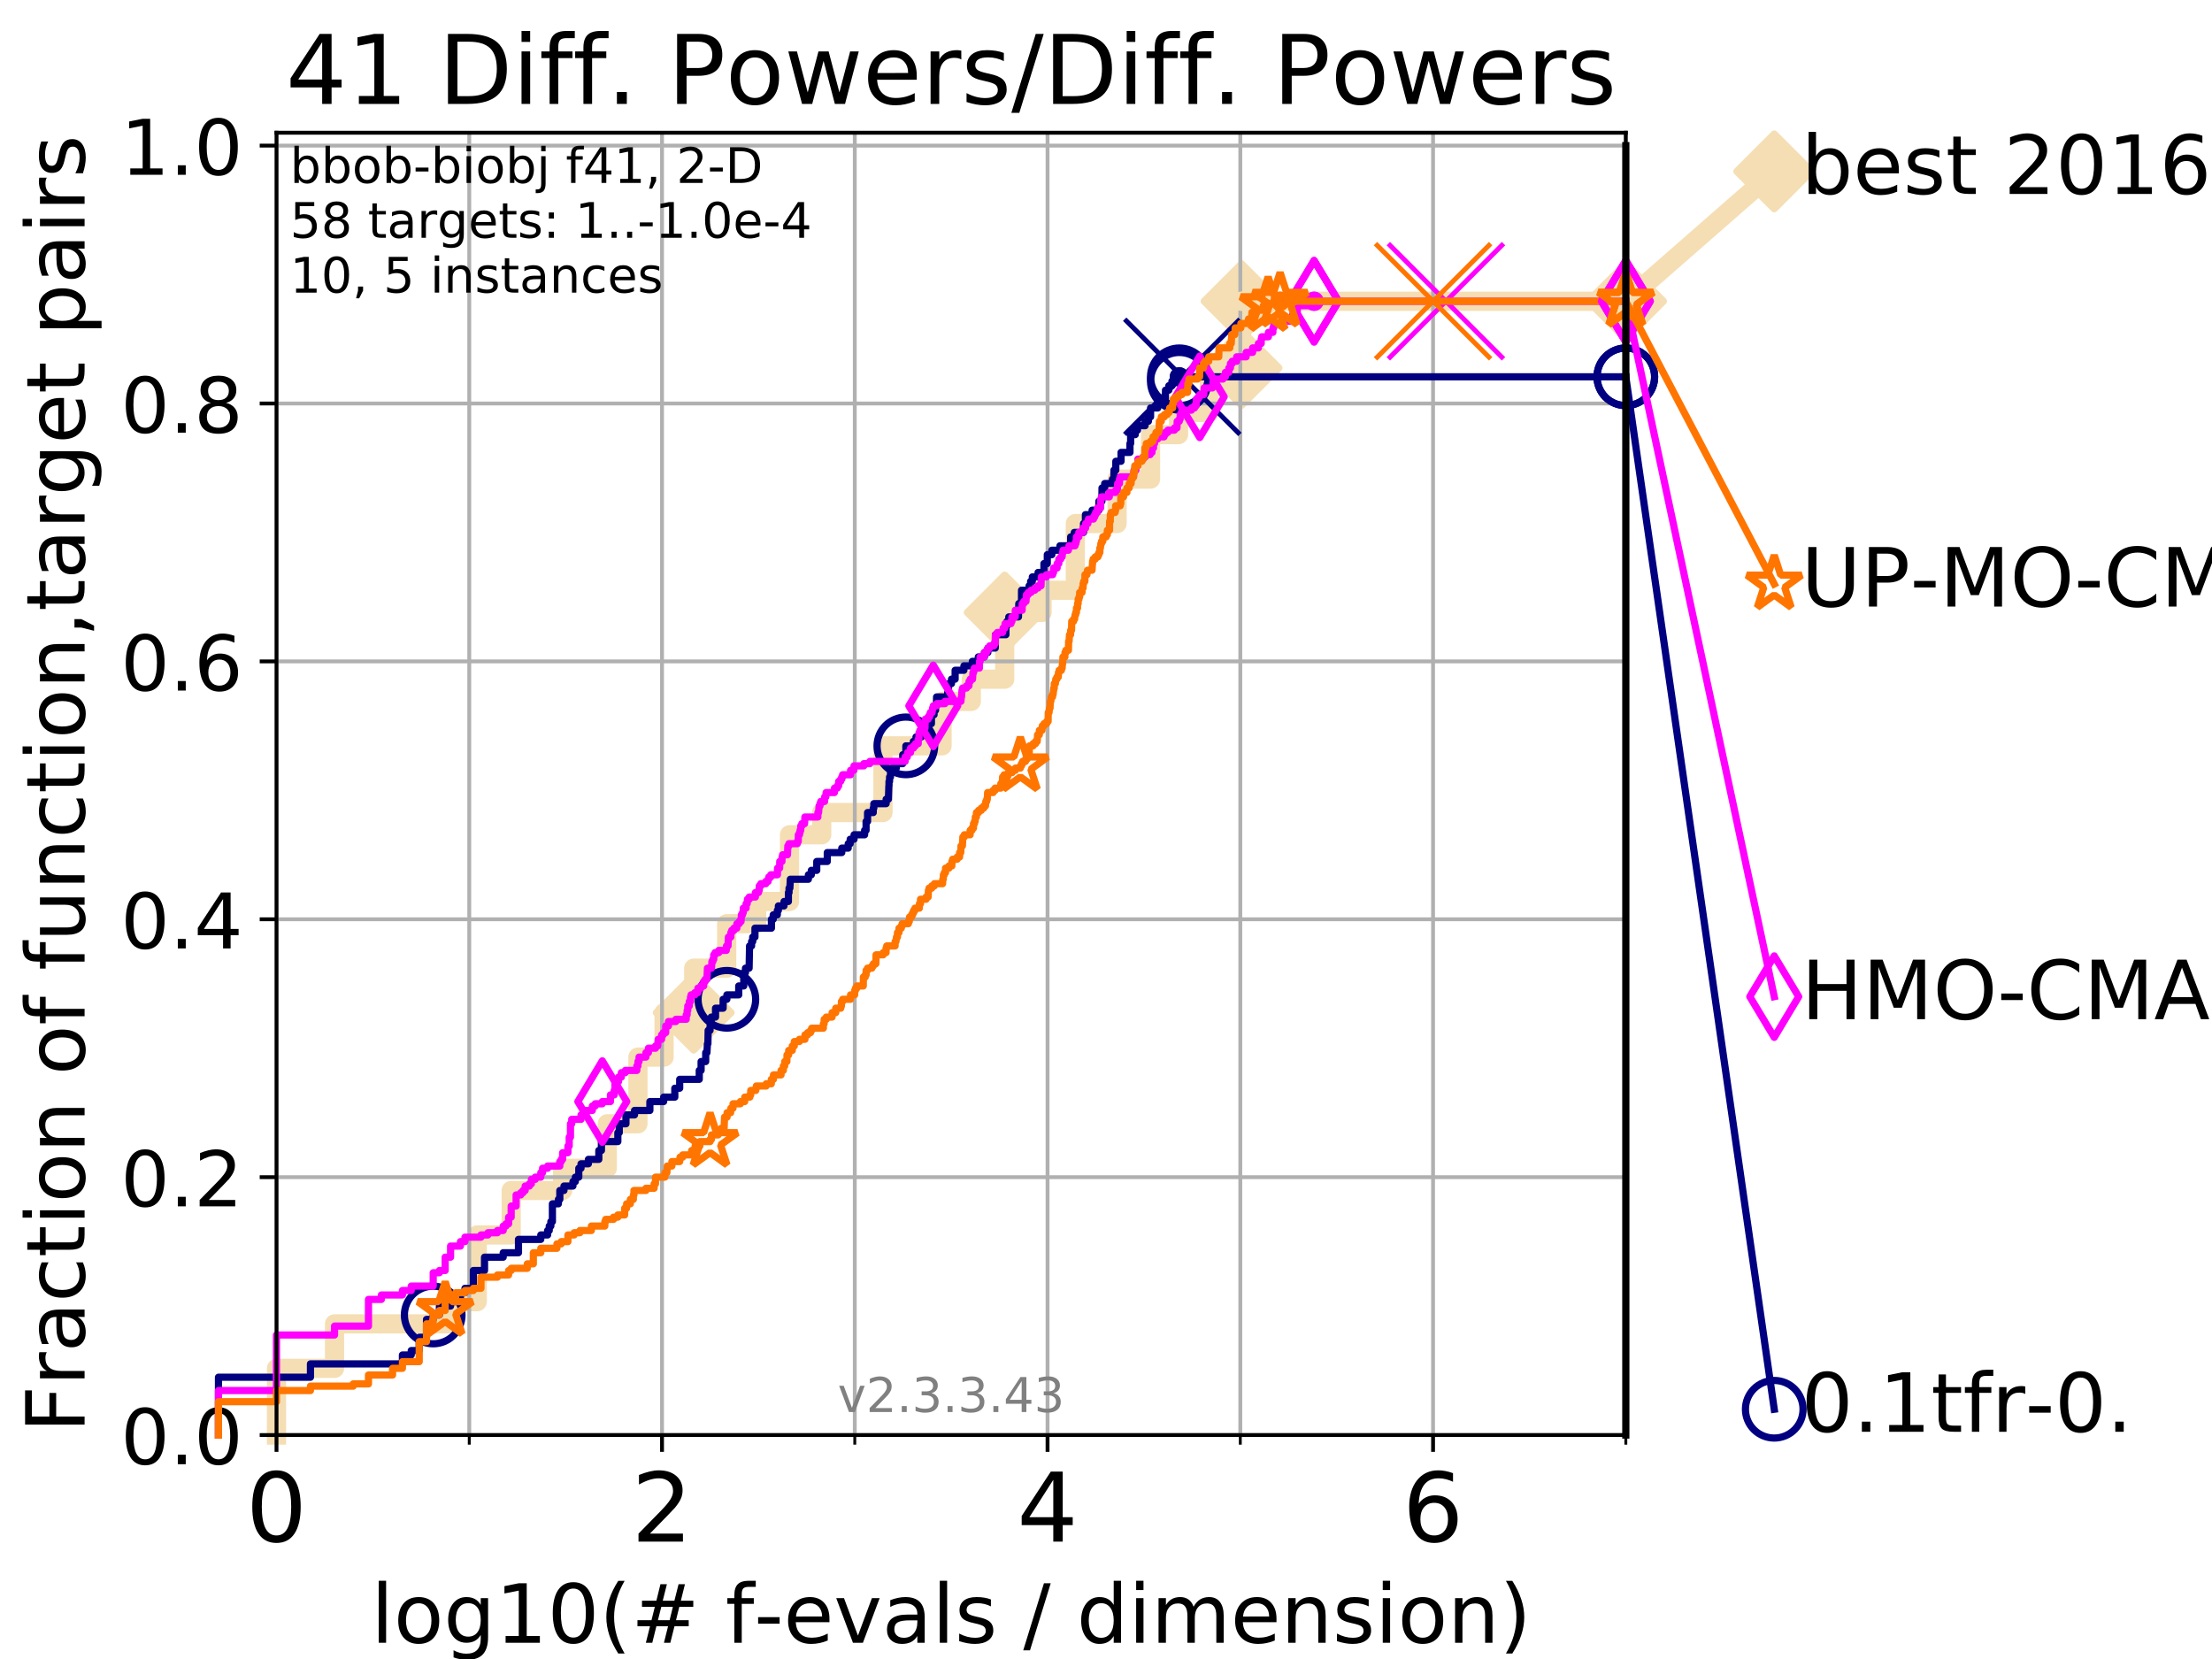 <?xml version="1.0" encoding="utf-8" standalone="no"?>
<!DOCTYPE svg PUBLIC "-//W3C//DTD SVG 1.1//EN"
  "http://www.w3.org/Graphics/SVG/1.1/DTD/svg11.dtd">
<!-- Created with matplotlib (https://matplotlib.org/) -->
<svg height="345.6pt" version="1.1" viewBox="0 0 460.8 345.6" width="460.8pt" xmlns="http://www.w3.org/2000/svg" xmlns:xlink="http://www.w3.org/1999/xlink">
 <defs>
  <style type="text/css">
*{stroke-linecap:butt;stroke-linejoin:round;}
  </style>
 </defs>
 <g id="figure_1">
  <g id="patch_1">
   <path d="M 0 345.6 
L 460.8 345.6 
L 460.8 0 
L 0 0 
z
" style="fill:#ffffff;"/>
  </g>
  <g id="axes_1">
   <g id="patch_2">
    <path d="M 57.6 298.944 
L 338.688 298.944 
L 338.688 27.648 
L 57.6 27.648 
z
" style="fill:#ffffff;"/>
   </g>
   <g id="line2d_1">
    <path d="M 57.6 298.944 
L 57.6 285.05 
L 69.688 285.05 
L 69.688 275.788 
L 93.864 275.788 
L 93.864 271.157 
L 99.418 271.157 
L 99.418 257.263 
L 106.489 257.263 
L 106.489 248.001 
L 117.203 248.001 
L 117.203 243.37 
L 126.507 243.37 
L 126.507 234.107 
L 132.894 234.107 
L 132.894 220.214 
L 138.341 220.214 
L 138.341 210.951 
L 144.511 210.951 
L 144.511 201.689 
L 151.381 201.689 
L 151.381 192.426 
L 157.614 192.426 
L 157.614 187.795 
L 164.467 187.795 
L 164.467 173.901 
L 171.173 173.901 
L 171.173 169.27 
L 183.94 169.27 
L 183.94 155.377 
L 196.248 155.377 
L 196.248 146.114 
L 202.34 146.114 
L 202.34 141.483 
L 209.296 141.483 
L 209.296 127.589 
L 217.081 127.589 
L 217.081 122.958 
L 224.012 122.958 
L 224.012 109.065 
L 232.714 109.065 
L 232.714 99.802 
L 239.678 99.802 
L 239.678 90.54 
L 245.514 90.54 
L 245.514 85.909 
L 251.933 85.909 
L 251.933 76.646 
L 258.642 76.646 
L 258.642 62.753 
L 338.688 62.753 
" style="fill:none;stroke:#f5deb3;stroke-linecap:square;stroke-width:4;"/>
   </g>
   <g id="line2d_2">
    <defs>
     <path d="M 0 7.778 
L 7.778 0 
L 0 -7.778 
L -7.778 0 
z
" id="m440a1820aa" style="stroke:#f5deb3;stroke-linejoin:miter;stroke-width:1.5;"/>
    </defs>
    <g>
     <use style="fill:#f5deb3;stroke:#f5deb3;stroke-linejoin:miter;stroke-width:1.5;" x="144.511" xlink:href="#m440a1820aa" y="210.951"/>
     <use style="fill:#f5deb3;stroke:#f5deb3;stroke-linejoin:miter;stroke-width:1.5;" x="209.296" xlink:href="#m440a1820aa" y="127.589"/>
     <use style="fill:#f5deb3;stroke:#f5deb3;stroke-linejoin:miter;stroke-width:1.5;" x="258.642" xlink:href="#m440a1820aa" y="76.646"/>
     <use style="fill:#f5deb3;stroke:#f5deb3;stroke-linejoin:miter;stroke-width:1.5;" x="258.642" xlink:href="#m440a1820aa" y="62.753"/>
     <use style="fill:#f5deb3;stroke:#f5deb3;stroke-linejoin:miter;stroke-width:1.5;" x="338.688" xlink:href="#m440a1820aa" y="62.753"/>
    </g>
   </g>
   <g id="line2d_3">
    <path style="fill:none;stroke:#f5deb3;stroke-linecap:square;stroke-width:4;"/>
    <g/>
   </g>
   <g id="line2d_4">
    <path d="M 338.688 62.753 
L 369.608 35.706 
" style="fill:none;stroke:#f5deb3;stroke-linecap:square;stroke-width:4;"/>
    <g>
     <use style="fill:#f5deb3;stroke:#f5deb3;stroke-linejoin:miter;stroke-width:1.5;" x="338.688" xlink:href="#m440a1820aa" y="62.753"/>
     <use style="fill:#f5deb3;stroke:#f5deb3;stroke-linejoin:miter;stroke-width:1.5;" x="369.608" xlink:href="#m440a1820aa" y="35.706"/>
    </g>
   </g>
   <g id="matplotlib.axis_1">
    <g id="xtick_1">
     <g id="line2d_5">
      <path clip-path="url(#p06e38dfe0c)" d="M 57.6 298.944 
L 57.6 27.648 
" style="fill:none;stroke:#b0b0b0;stroke-linecap:square;stroke-width:0.8;"/>
     </g>
     <g id="line2d_6">
      <defs>
       <path d="M 0 0 
L 0 3.5 
" id="m17b75d9004" style="stroke:#000000;stroke-width:0.8;"/>
      </defs>
      <g>
       <use style="stroke:#000000;stroke-width:0.8;" x="57.6" xlink:href="#m17b75d9004" y="298.944"/>
      </g>
     </g>
     <g id="text_1">
      <!-- 0 -->
      <defs>
       <path d="M 31.781 66.406 
Q 24.172 66.406 20.328 58.906 
Q 16.5 51.422 16.5 36.375 
Q 16.5 21.391 20.328 13.891 
Q 24.172 6.391 31.781 6.391 
Q 39.453 6.391 43.281 13.891 
Q 47.125 21.391 47.125 36.375 
Q 47.125 51.422 43.281 58.906 
Q 39.453 66.406 31.781 66.406 
z
M 31.781 74.219 
Q 44.047 74.219 50.516 64.516 
Q 56.984 54.828 56.984 36.375 
Q 56.984 17.969 50.516 8.266 
Q 44.047 -1.422 31.781 -1.422 
Q 19.531 -1.422 13.062 8.266 
Q 6.594 17.969 6.594 36.375 
Q 6.594 54.828 13.062 64.516 
Q 19.531 74.219 31.781 74.219 
z
" id="DejaVuSans-48"/>
      </defs>
      <g transform="translate(51.237 321.141)scale(0.2 -0.2)">
       <use xlink:href="#DejaVuSans-48"/>
      </g>
     </g>
    </g>
    <g id="xtick_2">
     <g id="line2d_7">
      <path clip-path="url(#p06e38dfe0c)" d="M 137.911 298.944 
L 137.911 27.648 
" style="fill:none;stroke:#b0b0b0;stroke-linecap:square;stroke-width:0.8;"/>
     </g>
     <g id="line2d_8">
      <g>
       <use style="stroke:#000000;stroke-width:0.8;" x="137.911" xlink:href="#m17b75d9004" y="298.944"/>
      </g>
     </g>
     <g id="text_2">
      <!-- 2 -->
      <defs>
       <path d="M 19.188 8.297 
L 53.609 8.297 
L 53.609 0 
L 7.328 0 
L 7.328 8.297 
Q 12.938 14.109 22.625 23.891 
Q 32.328 33.688 34.812 36.531 
Q 39.547 41.844 41.422 45.531 
Q 43.312 49.219 43.312 52.781 
Q 43.312 58.594 39.234 62.25 
Q 35.156 65.922 28.609 65.922 
Q 23.969 65.922 18.812 64.312 
Q 13.672 62.703 7.812 59.422 
L 7.812 69.391 
Q 13.766 71.781 18.938 73 
Q 24.125 74.219 28.422 74.219 
Q 39.75 74.219 46.484 68.547 
Q 53.219 62.891 53.219 53.422 
Q 53.219 48.922 51.531 44.891 
Q 49.859 40.875 45.406 35.406 
Q 44.188 33.984 37.641 27.219 
Q 31.109 20.453 19.188 8.297 
z
" id="DejaVuSans-50"/>
      </defs>
      <g transform="translate(131.548 321.141)scale(0.2 -0.2)">
       <use xlink:href="#DejaVuSans-50"/>
      </g>
     </g>
    </g>
    <g id="xtick_3">
     <g id="line2d_9">
      <path clip-path="url(#p06e38dfe0c)" d="M 218.222 298.944 
L 218.222 27.648 
" style="fill:none;stroke:#b0b0b0;stroke-linecap:square;stroke-width:0.8;"/>
     </g>
     <g id="line2d_10">
      <g>
       <use style="stroke:#000000;stroke-width:0.8;" x="218.222" xlink:href="#m17b75d9004" y="298.944"/>
      </g>
     </g>
     <g id="text_3">
      <!-- 4 -->
      <defs>
       <path d="M 37.797 64.312 
L 12.891 25.391 
L 37.797 25.391 
z
M 35.203 72.906 
L 47.609 72.906 
L 47.609 25.391 
L 58.016 25.391 
L 58.016 17.188 
L 47.609 17.188 
L 47.609 0 
L 37.797 0 
L 37.797 17.188 
L 4.891 17.188 
L 4.891 26.703 
z
" id="DejaVuSans-52"/>
      </defs>
      <g transform="translate(211.859 321.141)scale(0.2 -0.2)">
       <use xlink:href="#DejaVuSans-52"/>
      </g>
     </g>
    </g>
    <g id="xtick_4">
     <g id="line2d_11">
      <path clip-path="url(#p06e38dfe0c)" d="M 298.533 298.944 
L 298.533 27.648 
" style="fill:none;stroke:#b0b0b0;stroke-linecap:square;stroke-width:0.8;"/>
     </g>
     <g id="line2d_12">
      <g>
       <use style="stroke:#000000;stroke-width:0.8;" x="298.533" xlink:href="#m17b75d9004" y="298.944"/>
      </g>
     </g>
     <g id="text_4">
      <!-- 6 -->
      <defs>
       <path d="M 33.016 40.375 
Q 26.375 40.375 22.484 35.828 
Q 18.609 31.297 18.609 23.391 
Q 18.609 15.531 22.484 10.953 
Q 26.375 6.391 33.016 6.391 
Q 39.656 6.391 43.531 10.953 
Q 47.406 15.531 47.406 23.391 
Q 47.406 31.297 43.531 35.828 
Q 39.656 40.375 33.016 40.375 
z
M 52.594 71.297 
L 52.594 62.312 
Q 48.875 64.062 45.094 64.984 
Q 41.312 65.922 37.594 65.922 
Q 27.828 65.922 22.672 59.328 
Q 17.531 52.734 16.797 39.406 
Q 19.672 43.656 24.016 45.922 
Q 28.375 48.188 33.594 48.188 
Q 44.578 48.188 50.953 41.516 
Q 57.328 34.859 57.328 23.391 
Q 57.328 12.156 50.688 5.359 
Q 44.047 -1.422 33.016 -1.422 
Q 20.359 -1.422 13.672 8.266 
Q 6.984 17.969 6.984 36.375 
Q 6.984 53.656 15.188 63.938 
Q 23.391 74.219 37.203 74.219 
Q 40.922 74.219 44.703 73.484 
Q 48.484 72.75 52.594 71.297 
z
" id="DejaVuSans-54"/>
      </defs>
      <g transform="translate(292.17 321.141)scale(0.2 -0.2)">
       <use xlink:href="#DejaVuSans-54"/>
      </g>
     </g>
    </g>
    <g id="xtick_5">
     <g id="line2d_13">
      <path clip-path="url(#p06e38dfe0c)" d="M 97.755 298.944 
L 97.755 27.648 
" style="fill:none;stroke:#b0b0b0;stroke-linecap:square;stroke-width:0.8;"/>
     </g>
     <g id="line2d_14">
      <defs>
       <path d="M 0 0 
L 0 2 
" id="ma557ceabc9" style="stroke:#000000;stroke-width:0.6;"/>
      </defs>
      <g>
       <use style="stroke:#000000;stroke-width:0.6;" x="97.755" xlink:href="#ma557ceabc9" y="298.944"/>
      </g>
     </g>
    </g>
    <g id="xtick_6">
     <g id="line2d_15">
      <path clip-path="url(#p06e38dfe0c)" d="M 178.066 298.944 
L 178.066 27.648 
" style="fill:none;stroke:#b0b0b0;stroke-linecap:square;stroke-width:0.8;"/>
     </g>
     <g id="line2d_16">
      <g>
       <use style="stroke:#000000;stroke-width:0.6;" x="178.066" xlink:href="#ma557ceabc9" y="298.944"/>
      </g>
     </g>
    </g>
    <g id="xtick_7">
     <g id="line2d_17">
      <path clip-path="url(#p06e38dfe0c)" d="M 258.377 298.944 
L 258.377 27.648 
" style="fill:none;stroke:#b0b0b0;stroke-linecap:square;stroke-width:0.8;"/>
     </g>
     <g id="line2d_18">
      <g>
       <use style="stroke:#000000;stroke-width:0.6;" x="258.377" xlink:href="#ma557ceabc9" y="298.944"/>
      </g>
     </g>
    </g>
    <g id="xtick_8">
     <g id="line2d_19">
      <path clip-path="url(#p06e38dfe0c)" d="M 338.688 298.944 
L 338.688 27.648 
" style="fill:none;stroke:#b0b0b0;stroke-linecap:square;stroke-width:0.8;"/>
     </g>
     <g id="line2d_20">
      <g>
       <use style="stroke:#000000;stroke-width:0.6;" x="338.688" xlink:href="#ma557ceabc9" y="298.944"/>
      </g>
     </g>
    </g>
    <g id="text_5">
     <!-- log10(# f-evals / dimension) -->
     <defs>
      <path d="M 9.422 75.984 
L 18.406 75.984 
L 18.406 0 
L 9.422 0 
z
" id="DejaVuSans-108"/>
      <path d="M 30.609 48.391 
Q 23.391 48.391 19.188 42.75 
Q 14.984 37.109 14.984 27.297 
Q 14.984 17.484 19.156 11.844 
Q 23.344 6.203 30.609 6.203 
Q 37.797 6.203 41.984 11.859 
Q 46.188 17.531 46.188 27.297 
Q 46.188 37.016 41.984 42.703 
Q 37.797 48.391 30.609 48.391 
z
M 30.609 56 
Q 42.328 56 49.016 48.375 
Q 55.719 40.766 55.719 27.297 
Q 55.719 13.875 49.016 6.219 
Q 42.328 -1.422 30.609 -1.422 
Q 18.844 -1.422 12.172 6.219 
Q 5.516 13.875 5.516 27.297 
Q 5.516 40.766 12.172 48.375 
Q 18.844 56 30.609 56 
z
" id="DejaVuSans-111"/>
      <path d="M 45.406 27.984 
Q 45.406 37.75 41.375 43.109 
Q 37.359 48.484 30.078 48.484 
Q 22.859 48.484 18.828 43.109 
Q 14.797 37.75 14.797 27.984 
Q 14.797 18.266 18.828 12.891 
Q 22.859 7.516 30.078 7.516 
Q 37.359 7.516 41.375 12.891 
Q 45.406 18.266 45.406 27.984 
z
M 54.391 6.781 
Q 54.391 -7.172 48.188 -13.984 
Q 42 -20.797 29.203 -20.797 
Q 24.469 -20.797 20.266 -20.094 
Q 16.062 -19.391 12.109 -17.922 
L 12.109 -9.188 
Q 16.062 -11.328 19.922 -12.344 
Q 23.781 -13.375 27.781 -13.375 
Q 36.625 -13.375 41.016 -8.766 
Q 45.406 -4.156 45.406 5.172 
L 45.406 9.625 
Q 42.625 4.781 38.281 2.391 
Q 33.938 0 27.875 0 
Q 17.828 0 11.672 7.656 
Q 5.516 15.328 5.516 27.984 
Q 5.516 40.672 11.672 48.328 
Q 17.828 56 27.875 56 
Q 33.938 56 38.281 53.609 
Q 42.625 51.219 45.406 46.391 
L 45.406 54.688 
L 54.391 54.688 
z
" id="DejaVuSans-103"/>
      <path d="M 12.406 8.297 
L 28.516 8.297 
L 28.516 63.922 
L 10.984 60.406 
L 10.984 69.391 
L 28.422 72.906 
L 38.281 72.906 
L 38.281 8.297 
L 54.391 8.297 
L 54.391 0 
L 12.406 0 
z
" id="DejaVuSans-49"/>
      <path d="M 31 75.875 
Q 24.469 64.656 21.281 53.656 
Q 18.109 42.672 18.109 31.391 
Q 18.109 20.125 21.312 9.062 
Q 24.516 -2 31 -13.188 
L 23.188 -13.188 
Q 15.875 -1.703 12.234 9.375 
Q 8.594 20.453 8.594 31.391 
Q 8.594 42.281 12.203 53.312 
Q 15.828 64.359 23.188 75.875 
z
" id="DejaVuSans-40"/>
      <path d="M 51.125 44 
L 36.922 44 
L 32.812 27.688 
L 47.125 27.688 
z
M 43.797 71.781 
L 38.719 51.516 
L 52.984 51.516 
L 58.109 71.781 
L 65.922 71.781 
L 60.891 51.516 
L 76.125 51.516 
L 76.125 44 
L 58.984 44 
L 54.984 27.688 
L 70.516 27.688 
L 70.516 20.219 
L 53.078 20.219 
L 48 0 
L 40.188 0 
L 45.219 20.219 
L 30.906 20.219 
L 25.875 0 
L 18.016 0 
L 23.094 20.219 
L 7.719 20.219 
L 7.719 27.688 
L 24.906 27.688 
L 29 44 
L 13.281 44 
L 13.281 51.516 
L 30.906 51.516 
L 35.891 71.781 
z
" id="DejaVuSans-35"/>
      <path id="DejaVuSans-32"/>
      <path d="M 37.109 75.984 
L 37.109 68.5 
L 28.516 68.5 
Q 23.688 68.5 21.797 66.547 
Q 19.922 64.594 19.922 59.516 
L 19.922 54.688 
L 34.719 54.688 
L 34.719 47.703 
L 19.922 47.703 
L 19.922 0 
L 10.891 0 
L 10.891 47.703 
L 2.297 47.703 
L 2.297 54.688 
L 10.891 54.688 
L 10.891 58.5 
Q 10.891 67.625 15.141 71.797 
Q 19.391 75.984 28.609 75.984 
z
" id="DejaVuSans-102"/>
      <path d="M 4.891 31.391 
L 31.203 31.391 
L 31.203 23.391 
L 4.891 23.391 
z
" id="DejaVuSans-45"/>
      <path d="M 56.203 29.594 
L 56.203 25.203 
L 14.891 25.203 
Q 15.484 15.922 20.484 11.062 
Q 25.484 6.203 34.422 6.203 
Q 39.594 6.203 44.453 7.469 
Q 49.312 8.734 54.109 11.281 
L 54.109 2.781 
Q 49.266 0.734 44.188 -0.344 
Q 39.109 -1.422 33.891 -1.422 
Q 20.797 -1.422 13.156 6.188 
Q 5.516 13.812 5.516 26.812 
Q 5.516 40.234 12.766 48.109 
Q 20.016 56 32.328 56 
Q 43.359 56 49.781 48.891 
Q 56.203 41.797 56.203 29.594 
z
M 47.219 32.234 
Q 47.125 39.594 43.094 43.984 
Q 39.062 48.391 32.422 48.391 
Q 24.906 48.391 20.391 44.141 
Q 15.875 39.891 15.188 32.172 
z
" id="DejaVuSans-101"/>
      <path d="M 2.984 54.688 
L 12.5 54.688 
L 29.594 8.797 
L 46.688 54.688 
L 56.203 54.688 
L 35.688 0 
L 23.484 0 
z
" id="DejaVuSans-118"/>
      <path d="M 34.281 27.484 
Q 23.391 27.484 19.188 25 
Q 14.984 22.516 14.984 16.5 
Q 14.984 11.719 18.141 8.906 
Q 21.297 6.109 26.703 6.109 
Q 34.188 6.109 38.703 11.406 
Q 43.219 16.703 43.219 25.484 
L 43.219 27.484 
z
M 52.203 31.203 
L 52.203 0 
L 43.219 0 
L 43.219 8.297 
Q 40.141 3.328 35.547 0.953 
Q 30.953 -1.422 24.312 -1.422 
Q 15.922 -1.422 10.953 3.297 
Q 6 8.016 6 15.922 
Q 6 25.141 12.172 29.828 
Q 18.359 34.516 30.609 34.516 
L 43.219 34.516 
L 43.219 35.406 
Q 43.219 41.609 39.141 45 
Q 35.062 48.391 27.688 48.391 
Q 23 48.391 18.547 47.266 
Q 14.109 46.141 10.016 43.891 
L 10.016 52.203 
Q 14.938 54.109 19.578 55.047 
Q 24.219 56 28.609 56 
Q 40.484 56 46.344 49.844 
Q 52.203 43.703 52.203 31.203 
z
" id="DejaVuSans-97"/>
      <path d="M 44.281 53.078 
L 44.281 44.578 
Q 40.484 46.531 36.375 47.5 
Q 32.281 48.484 27.875 48.484 
Q 21.188 48.484 17.844 46.438 
Q 14.5 44.391 14.5 40.281 
Q 14.5 37.156 16.891 35.375 
Q 19.281 33.594 26.516 31.984 
L 29.594 31.297 
Q 39.156 29.25 43.188 25.516 
Q 47.219 21.781 47.219 15.094 
Q 47.219 7.469 41.188 3.016 
Q 35.156 -1.422 24.609 -1.422 
Q 20.219 -1.422 15.453 -0.562 
Q 10.688 0.297 5.422 2 
L 5.422 11.281 
Q 10.406 8.688 15.234 7.391 
Q 20.062 6.109 24.812 6.109 
Q 31.156 6.109 34.562 8.281 
Q 37.984 10.453 37.984 14.406 
Q 37.984 18.062 35.516 20.016 
Q 33.062 21.969 24.703 23.781 
L 21.578 24.516 
Q 13.234 26.266 9.516 29.906 
Q 5.812 33.547 5.812 39.891 
Q 5.812 47.609 11.281 51.797 
Q 16.75 56 26.812 56 
Q 31.781 56 36.172 55.266 
Q 40.578 54.547 44.281 53.078 
z
" id="DejaVuSans-115"/>
      <path d="M 25.391 72.906 
L 33.688 72.906 
L 8.297 -9.281 
L 0 -9.281 
z
" id="DejaVuSans-47"/>
      <path d="M 45.406 46.391 
L 45.406 75.984 
L 54.391 75.984 
L 54.391 0 
L 45.406 0 
L 45.406 8.203 
Q 42.578 3.328 38.25 0.953 
Q 33.938 -1.422 27.875 -1.422 
Q 17.969 -1.422 11.734 6.484 
Q 5.516 14.406 5.516 27.297 
Q 5.516 40.188 11.734 48.094 
Q 17.969 56 27.875 56 
Q 33.938 56 38.25 53.625 
Q 42.578 51.266 45.406 46.391 
z
M 14.797 27.297 
Q 14.797 17.391 18.875 11.75 
Q 22.953 6.109 30.078 6.109 
Q 37.203 6.109 41.297 11.75 
Q 45.406 17.391 45.406 27.297 
Q 45.406 37.203 41.297 42.844 
Q 37.203 48.484 30.078 48.484 
Q 22.953 48.484 18.875 42.844 
Q 14.797 37.203 14.797 27.297 
z
" id="DejaVuSans-100"/>
      <path d="M 9.422 54.688 
L 18.406 54.688 
L 18.406 0 
L 9.422 0 
z
M 9.422 75.984 
L 18.406 75.984 
L 18.406 64.594 
L 9.422 64.594 
z
" id="DejaVuSans-105"/>
      <path d="M 52 44.188 
Q 55.375 50.25 60.062 53.125 
Q 64.75 56 71.094 56 
Q 79.641 56 84.281 50.016 
Q 88.922 44.047 88.922 33.016 
L 88.922 0 
L 79.891 0 
L 79.891 32.719 
Q 79.891 40.578 77.094 44.375 
Q 74.312 48.188 68.609 48.188 
Q 61.625 48.188 57.562 43.547 
Q 53.516 38.922 53.516 30.906 
L 53.516 0 
L 44.484 0 
L 44.484 32.719 
Q 44.484 40.625 41.703 44.406 
Q 38.922 48.188 33.109 48.188 
Q 26.219 48.188 22.156 43.531 
Q 18.109 38.875 18.109 30.906 
L 18.109 0 
L 9.078 0 
L 9.078 54.688 
L 18.109 54.688 
L 18.109 46.188 
Q 21.188 51.219 25.484 53.609 
Q 29.781 56 35.688 56 
Q 41.656 56 45.828 52.969 
Q 50 49.953 52 44.188 
z
" id="DejaVuSans-109"/>
      <path d="M 54.891 33.016 
L 54.891 0 
L 45.906 0 
L 45.906 32.719 
Q 45.906 40.484 42.875 44.328 
Q 39.844 48.188 33.797 48.188 
Q 26.516 48.188 22.312 43.547 
Q 18.109 38.922 18.109 30.906 
L 18.109 0 
L 9.078 0 
L 9.078 54.688 
L 18.109 54.688 
L 18.109 46.188 
Q 21.344 51.125 25.703 53.562 
Q 30.078 56 35.797 56 
Q 45.219 56 50.047 50.172 
Q 54.891 44.344 54.891 33.016 
z
" id="DejaVuSans-110"/>
      <path d="M 8.016 75.875 
L 15.828 75.875 
Q 23.141 64.359 26.781 53.312 
Q 30.422 42.281 30.422 31.391 
Q 30.422 20.453 26.781 9.375 
Q 23.141 -1.703 15.828 -13.188 
L 8.016 -13.188 
Q 14.5 -2 17.703 9.062 
Q 20.906 20.125 20.906 31.391 
Q 20.906 42.672 17.703 53.656 
Q 14.5 64.656 8.016 75.875 
z
" id="DejaVuSans-41"/>
     </defs>
     <g transform="translate(77.303 342.218)scale(0.17 -0.17)">
      <use xlink:href="#DejaVuSans-108"/>
      <use x="27.783" xlink:href="#DejaVuSans-111"/>
      <use x="88.965" xlink:href="#DejaVuSans-103"/>
      <use x="152.441" xlink:href="#DejaVuSans-49"/>
      <use x="216.064" xlink:href="#DejaVuSans-48"/>
      <use x="279.688" xlink:href="#DejaVuSans-40"/>
      <use x="318.701" xlink:href="#DejaVuSans-35"/>
      <use x="402.49" xlink:href="#DejaVuSans-32"/>
      <use x="434.277" xlink:href="#DejaVuSans-102"/>
      <use x="469.404" xlink:href="#DejaVuSans-45"/>
      <use x="505.488" xlink:href="#DejaVuSans-101"/>
      <use x="567.012" xlink:href="#DejaVuSans-118"/>
      <use x="626.191" xlink:href="#DejaVuSans-97"/>
      <use x="687.471" xlink:href="#DejaVuSans-108"/>
      <use x="715.254" xlink:href="#DejaVuSans-115"/>
      <use x="767.354" xlink:href="#DejaVuSans-32"/>
      <use x="799.141" xlink:href="#DejaVuSans-47"/>
      <use x="832.832" xlink:href="#DejaVuSans-32"/>
      <use x="864.619" xlink:href="#DejaVuSans-100"/>
      <use x="928.096" xlink:href="#DejaVuSans-105"/>
      <use x="955.879" xlink:href="#DejaVuSans-109"/>
      <use x="1053.291" xlink:href="#DejaVuSans-101"/>
      <use x="1114.814" xlink:href="#DejaVuSans-110"/>
      <use x="1178.193" xlink:href="#DejaVuSans-115"/>
      <use x="1230.293" xlink:href="#DejaVuSans-105"/>
      <use x="1258.076" xlink:href="#DejaVuSans-111"/>
      <use x="1319.258" xlink:href="#DejaVuSans-110"/>
      <use x="1382.637" xlink:href="#DejaVuSans-41"/>
     </g>
    </g>
   </g>
   <g id="matplotlib.axis_2">
    <g id="ytick_1">
     <g id="line2d_21">
      <path clip-path="url(#p06e38dfe0c)" d="M 57.6 298.944 
L 338.688 298.944 
" style="fill:none;stroke:#b0b0b0;stroke-linecap:square;stroke-width:0.8;"/>
     </g>
     <g id="line2d_22">
      <defs>
       <path d="M 0 0 
L -3.5 0 
" id="m424dff53d0" style="stroke:#000000;stroke-width:0.8;"/>
      </defs>
      <g>
       <use style="stroke:#000000;stroke-width:0.8;" x="57.6" xlink:href="#m424dff53d0" y="298.944"/>
      </g>
     </g>
     <g id="text_6">
      <!-- 0.0 -->
      <defs>
       <path d="M 10.688 12.406 
L 21 12.406 
L 21 0 
L 10.688 0 
z
" id="DejaVuSans-46"/>
      </defs>
      <g transform="translate(25.155 305.023)scale(0.16 -0.16)">
       <use xlink:href="#DejaVuSans-48"/>
       <use x="63.623" xlink:href="#DejaVuSans-46"/>
       <use x="95.41" xlink:href="#DejaVuSans-48"/>
      </g>
     </g>
    </g>
    <g id="ytick_2">
     <g id="line2d_23">
      <path clip-path="url(#p06e38dfe0c)" d="M 57.6 245.222 
L 338.688 245.222 
" style="fill:none;stroke:#b0b0b0;stroke-linecap:square;stroke-width:0.8;"/>
     </g>
     <g id="line2d_24">
      <g>
       <use style="stroke:#000000;stroke-width:0.8;" x="57.6" xlink:href="#m424dff53d0" y="245.222"/>
      </g>
     </g>
     <g id="text_7">
      <!-- 0.2 -->
      <g transform="translate(25.155 251.301)scale(0.16 -0.16)">
       <use xlink:href="#DejaVuSans-48"/>
       <use x="63.623" xlink:href="#DejaVuSans-46"/>
       <use x="95.41" xlink:href="#DejaVuSans-50"/>
      </g>
     </g>
    </g>
    <g id="ytick_3">
     <g id="line2d_25">
      <path clip-path="url(#p06e38dfe0c)" d="M 57.6 191.5 
L 338.688 191.5 
" style="fill:none;stroke:#b0b0b0;stroke-linecap:square;stroke-width:0.8;"/>
     </g>
     <g id="line2d_26">
      <g>
       <use style="stroke:#000000;stroke-width:0.8;" x="57.6" xlink:href="#m424dff53d0" y="191.5"/>
      </g>
     </g>
     <g id="text_8">
      <!-- 0.4 -->
      <g transform="translate(25.155 197.579)scale(0.16 -0.16)">
       <use xlink:href="#DejaVuSans-48"/>
       <use x="63.623" xlink:href="#DejaVuSans-46"/>
       <use x="95.41" xlink:href="#DejaVuSans-52"/>
      </g>
     </g>
    </g>
    <g id="ytick_4">
     <g id="line2d_27">
      <path clip-path="url(#p06e38dfe0c)" d="M 57.6 137.778 
L 338.688 137.778 
" style="fill:none;stroke:#b0b0b0;stroke-linecap:square;stroke-width:0.8;"/>
     </g>
     <g id="line2d_28">
      <g>
       <use style="stroke:#000000;stroke-width:0.8;" x="57.6" xlink:href="#m424dff53d0" y="137.778"/>
      </g>
     </g>
     <g id="text_9">
      <!-- 0.6 -->
      <g transform="translate(25.155 143.857)scale(0.16 -0.16)">
       <use xlink:href="#DejaVuSans-48"/>
       <use x="63.623" xlink:href="#DejaVuSans-46"/>
       <use x="95.41" xlink:href="#DejaVuSans-54"/>
      </g>
     </g>
    </g>
    <g id="ytick_5">
     <g id="line2d_29">
      <path clip-path="url(#p06e38dfe0c)" d="M 57.6 84.056 
L 338.688 84.056 
" style="fill:none;stroke:#b0b0b0;stroke-linecap:square;stroke-width:0.8;"/>
     </g>
     <g id="line2d_30">
      <g>
       <use style="stroke:#000000;stroke-width:0.8;" x="57.6" xlink:href="#m424dff53d0" y="84.056"/>
      </g>
     </g>
     <g id="text_10">
      <!-- 0.8 -->
      <defs>
       <path d="M 31.781 34.625 
Q 24.75 34.625 20.719 30.859 
Q 16.703 27.094 16.703 20.516 
Q 16.703 13.922 20.719 10.156 
Q 24.75 6.391 31.781 6.391 
Q 38.812 6.391 42.859 10.172 
Q 46.922 13.969 46.922 20.516 
Q 46.922 27.094 42.891 30.859 
Q 38.875 34.625 31.781 34.625 
z
M 21.922 38.812 
Q 15.578 40.375 12.031 44.719 
Q 8.5 49.078 8.5 55.328 
Q 8.5 64.062 14.719 69.141 
Q 20.953 74.219 31.781 74.219 
Q 42.672 74.219 48.875 69.141 
Q 55.078 64.062 55.078 55.328 
Q 55.078 49.078 51.531 44.719 
Q 48 40.375 41.703 38.812 
Q 48.828 37.156 52.797 32.312 
Q 56.781 27.484 56.781 20.516 
Q 56.781 9.906 50.312 4.234 
Q 43.844 -1.422 31.781 -1.422 
Q 19.734 -1.422 13.25 4.234 
Q 6.781 9.906 6.781 20.516 
Q 6.781 27.484 10.781 32.312 
Q 14.797 37.156 21.922 38.812 
z
M 18.312 54.391 
Q 18.312 48.734 21.844 45.562 
Q 25.391 42.391 31.781 42.391 
Q 38.141 42.391 41.719 45.562 
Q 45.312 48.734 45.312 54.391 
Q 45.312 60.062 41.719 63.234 
Q 38.141 66.406 31.781 66.406 
Q 25.391 66.406 21.844 63.234 
Q 18.312 60.062 18.312 54.391 
z
" id="DejaVuSans-56"/>
      </defs>
      <g transform="translate(25.155 90.135)scale(0.16 -0.16)">
       <use xlink:href="#DejaVuSans-48"/>
       <use x="63.623" xlink:href="#DejaVuSans-46"/>
       <use x="95.41" xlink:href="#DejaVuSans-56"/>
      </g>
     </g>
    </g>
    <g id="ytick_6">
     <g id="line2d_31">
      <path clip-path="url(#p06e38dfe0c)" d="M 57.6 30.334 
L 338.688 30.334 
" style="fill:none;stroke:#b0b0b0;stroke-linecap:square;stroke-width:0.8;"/>
     </g>
     <g id="line2d_32">
      <g>
       <use style="stroke:#000000;stroke-width:0.8;" x="57.6" xlink:href="#m424dff53d0" y="30.334"/>
      </g>
     </g>
     <g id="text_11">
      <!-- 1.0 -->
      <g transform="translate(25.155 36.413)scale(0.16 -0.16)">
       <use xlink:href="#DejaVuSans-49"/>
       <use x="63.623" xlink:href="#DejaVuSans-46"/>
       <use x="95.41" xlink:href="#DejaVuSans-48"/>
      </g>
     </g>
    </g>
    <g id="text_12">
     <!-- Fraction of function,target pairs -->
     <defs>
      <path d="M 9.812 72.906 
L 51.703 72.906 
L 51.703 64.594 
L 19.672 64.594 
L 19.672 43.109 
L 48.578 43.109 
L 48.578 34.812 
L 19.672 34.812 
L 19.672 0 
L 9.812 0 
z
" id="DejaVuSans-70"/>
      <path d="M 41.109 46.297 
Q 39.594 47.172 37.812 47.578 
Q 36.031 48 33.891 48 
Q 26.266 48 22.188 43.047 
Q 18.109 38.094 18.109 28.812 
L 18.109 0 
L 9.078 0 
L 9.078 54.688 
L 18.109 54.688 
L 18.109 46.188 
Q 20.953 51.172 25.484 53.578 
Q 30.031 56 36.531 56 
Q 37.453 56 38.578 55.875 
Q 39.703 55.766 41.062 55.516 
z
" id="DejaVuSans-114"/>
      <path d="M 48.781 52.594 
L 48.781 44.188 
Q 44.969 46.297 41.141 47.344 
Q 37.312 48.391 33.406 48.391 
Q 24.656 48.391 19.812 42.844 
Q 14.984 37.312 14.984 27.297 
Q 14.984 17.281 19.812 11.734 
Q 24.656 6.203 33.406 6.203 
Q 37.312 6.203 41.141 7.25 
Q 44.969 8.297 48.781 10.406 
L 48.781 2.094 
Q 45.016 0.344 40.984 -0.531 
Q 36.969 -1.422 32.422 -1.422 
Q 20.062 -1.422 12.781 6.344 
Q 5.516 14.109 5.516 27.297 
Q 5.516 40.672 12.859 48.328 
Q 20.219 56 33.016 56 
Q 37.156 56 41.109 55.141 
Q 45.062 54.297 48.781 52.594 
z
" id="DejaVuSans-99"/>
      <path d="M 18.312 70.219 
L 18.312 54.688 
L 36.812 54.688 
L 36.812 47.703 
L 18.312 47.703 
L 18.312 18.016 
Q 18.312 11.328 20.141 9.422 
Q 21.969 7.516 27.594 7.516 
L 36.812 7.516 
L 36.812 0 
L 27.594 0 
Q 17.188 0 13.234 3.875 
Q 9.281 7.766 9.281 18.016 
L 9.281 47.703 
L 2.688 47.703 
L 2.688 54.688 
L 9.281 54.688 
L 9.281 70.219 
z
" id="DejaVuSans-116"/>
      <path d="M 8.5 21.578 
L 8.5 54.688 
L 17.484 54.688 
L 17.484 21.922 
Q 17.484 14.156 20.5 10.266 
Q 23.531 6.391 29.594 6.391 
Q 36.859 6.391 41.078 11.031 
Q 45.312 15.672 45.312 23.688 
L 45.312 54.688 
L 54.297 54.688 
L 54.297 0 
L 45.312 0 
L 45.312 8.406 
Q 42.047 3.422 37.719 1 
Q 33.406 -1.422 27.688 -1.422 
Q 18.266 -1.422 13.375 4.438 
Q 8.5 10.297 8.5 21.578 
z
M 31.109 56 
z
" id="DejaVuSans-117"/>
      <path d="M 11.719 12.406 
L 22.016 12.406 
L 22.016 4 
L 14.016 -11.625 
L 7.719 -11.625 
L 11.719 4 
z
" id="DejaVuSans-44"/>
      <path d="M 18.109 8.203 
L 18.109 -20.797 
L 9.078 -20.797 
L 9.078 54.688 
L 18.109 54.688 
L 18.109 46.391 
Q 20.953 51.266 25.266 53.625 
Q 29.594 56 35.594 56 
Q 45.562 56 51.781 48.094 
Q 58.016 40.188 58.016 27.297 
Q 58.016 14.406 51.781 6.484 
Q 45.562 -1.422 35.594 -1.422 
Q 29.594 -1.422 25.266 0.953 
Q 20.953 3.328 18.109 8.203 
z
M 48.688 27.297 
Q 48.688 37.203 44.609 42.844 
Q 40.531 48.484 33.406 48.484 
Q 26.266 48.484 22.188 42.844 
Q 18.109 37.203 18.109 27.297 
Q 18.109 17.391 22.188 11.75 
Q 26.266 6.109 33.406 6.109 
Q 40.531 6.109 44.609 11.75 
Q 48.688 17.391 48.688 27.297 
z
" id="DejaVuSans-112"/>
     </defs>
     <g transform="translate(17.62 298.435)rotate(-90)scale(0.17 -0.17)">
      <use xlink:href="#DejaVuSans-70"/>
      <use x="57.41" xlink:href="#DejaVuSans-114"/>
      <use x="98.523" xlink:href="#DejaVuSans-97"/>
      <use x="159.803" xlink:href="#DejaVuSans-99"/>
      <use x="214.783" xlink:href="#DejaVuSans-116"/>
      <use x="253.992" xlink:href="#DejaVuSans-105"/>
      <use x="281.775" xlink:href="#DejaVuSans-111"/>
      <use x="342.957" xlink:href="#DejaVuSans-110"/>
      <use x="406.336" xlink:href="#DejaVuSans-32"/>
      <use x="438.123" xlink:href="#DejaVuSans-111"/>
      <use x="499.305" xlink:href="#DejaVuSans-102"/>
      <use x="534.51" xlink:href="#DejaVuSans-32"/>
      <use x="566.297" xlink:href="#DejaVuSans-102"/>
      <use x="601.502" xlink:href="#DejaVuSans-117"/>
      <use x="664.881" xlink:href="#DejaVuSans-110"/>
      <use x="728.26" xlink:href="#DejaVuSans-99"/>
      <use x="783.24" xlink:href="#DejaVuSans-116"/>
      <use x="822.449" xlink:href="#DejaVuSans-105"/>
      <use x="850.232" xlink:href="#DejaVuSans-111"/>
      <use x="911.414" xlink:href="#DejaVuSans-110"/>
      <use x="974.793" xlink:href="#DejaVuSans-44"/>
      <use x="1006.58" xlink:href="#DejaVuSans-116"/>
      <use x="1045.789" xlink:href="#DejaVuSans-97"/>
      <use x="1107.068" xlink:href="#DejaVuSans-114"/>
      <use x="1148.166" xlink:href="#DejaVuSans-103"/>
      <use x="1211.643" xlink:href="#DejaVuSans-101"/>
      <use x="1273.166" xlink:href="#DejaVuSans-116"/>
      <use x="1312.375" xlink:href="#DejaVuSans-32"/>
      <use x="1344.162" xlink:href="#DejaVuSans-112"/>
      <use x="1407.639" xlink:href="#DejaVuSans-97"/>
      <use x="1468.918" xlink:href="#DejaVuSans-105"/>
      <use x="1496.701" xlink:href="#DejaVuSans-114"/>
      <use x="1537.814" xlink:href="#DejaVuSans-115"/>
     </g>
    </g>
   </g>
   <g id="line2d_33">
    <defs>
     <path d="M 0 1.5 
C 0.398 1.5 0.779 1.342 1.061 1.061 
C 1.342 0.779 1.5 0.398 1.5 0 
C 1.5 -0.398 1.342 -0.779 1.061 -1.061 
C 0.779 -1.342 0.398 -1.5 0 -1.5 
C -0.398 -1.5 -0.779 -1.342 -1.061 -1.061 
C -1.342 -0.779 -1.5 -0.398 -1.5 0 
C -1.5 0.398 -1.342 0.779 -1.061 1.061 
C -0.779 1.342 -0.398 1.5 0 1.5 
z
" id="m5ecb6ea343" style="stroke:#f5deb3;"/>
    </defs>
    <g>
     <use style="fill:#f5deb3;stroke:#f5deb3;" x="258.642" xlink:href="#m5ecb6ea343" y="62.753"/>
     <use style="fill:#f5deb3;stroke:#f5deb3;" x="258.642" xlink:href="#m5ecb6ea343" y="62.753"/>
    </g>
   </g>
   <g id="line2d_34">
    <defs>
     <path d="M 0 1.5 
C 0.398 1.5 0.779 1.342 1.061 1.061 
C 1.342 0.779 1.5 0.398 1.5 0 
C 1.5 -0.398 1.342 -0.779 1.061 -1.061 
C 0.779 -1.342 0.398 -1.5 0 -1.5 
C -0.398 -1.5 -0.779 -1.342 -1.061 -1.061 
C -1.342 -0.779 -1.5 -0.398 -1.5 0 
C -1.5 0.398 -1.342 0.779 -1.061 1.061 
C -0.779 1.342 -0.398 1.5 0 1.5 
z
" id="m00be6dffb1" style="stroke:#000080;"/>
    </defs>
    <g>
     <use style="fill:#000080;stroke:#000080;" x="245.677" xlink:href="#m00be6dffb1" y="78.499"/>
     <use style="fill:#000080;stroke:#000080;" x="245.677" xlink:href="#m00be6dffb1" y="78.499"/>
    </g>
   </g>
   <g id="line2d_35">
    <path d="M 45.512 298.944 
L 45.512 286.903 
L 64.671 286.903 
L 64.671 284.124 
L 83.83 284.124 
L 83.83 282.272 
L 85.667 282.272 
L 85.667 281.345 
L 87.33 281.345 
L 87.33 278.567 
L 88.847 278.567 
L 88.847 274.862 
L 90.243 274.862 
L 90.243 273.935 
L 91.535 273.935 
L 91.535 272.083 
L 93.864 272.083 
L 93.864 271.157 
L 95.918 271.157 
L 95.918 269.304 
L 96.861 269.304 
L 96.861 268.378 
L 98.606 268.378 
L 98.606 264.673 
L 100.935 264.673 
L 100.935 261.894 
L 104.826 261.894 
L 104.826 260.968 
L 108.006 260.968 
L 108.006 258.189 
L 112.656 258.189 
L 112.656 257.263 
L 114.08 257.263 
L 114.08 256.337 
L 114.419 256.337 
L 114.419 255.411 
L 114.751 255.411 
L 114.751 254.484 
L 115.077 254.484 
L 115.077 250.779 
L 116.323 250.779 
L 116.323 249.853 
L 116.621 249.853 
L 116.621 248.001 
L 117.486 248.001 
L 117.486 247.075 
L 119.352 247.075 
L 119.352 246.148 
L 119.85 246.148 
L 119.85 245.222 
L 120.572 245.222 
L 120.572 243.37 
L 121.037 243.37 
L 121.037 242.443 
L 122.573 242.443 
L 122.573 241.517 
L 124.744 241.517 
L 124.744 239.665 
L 125.292 239.665 
L 125.292 237.812 
L 128.709 237.812 
L 128.709 235.96 
L 129.002 235.96 
L 129.002 234.107 
L 130.398 234.107 
L 130.398 232.255 
L 132.182 232.255 
L 132.182 231.328 
L 135.382 231.328 
L 135.382 229.476 
L 138.256 229.476 
L 138.256 228.55 
L 140.574 228.55 
L 140.574 226.697 
L 141.592 226.697 
L 141.592 224.845 
L 145.666 224.845 
L 145.666 222.992 
L 146.053 222.992 
L 146.053 221.14 
L 147.01 221.14 
L 147.01 219.287 
L 147.267 219.287 
L 147.369 217.435 
L 147.47 217.435 
L 147.52 214.656 
L 147.918 214.656 
L 147.918 213.73 
L 148.161 213.73 
L 148.161 211.877 
L 149.058 211.877 
L 149.058 210.025 
L 150.641 210.025 
L 150.641 208.172 
L 151.422 208.172 
L 151.422 207.246 
L 153.89 207.246 
L 153.89 205.394 
L 154.939 205.394 
L 154.939 202.615 
L 155.297 202.615 
L 155.297 201.689 
L 156.053 201.689 
L 156.145 197.057 
L 156.569 197.057 
L 156.569 196.131 
L 156.806 196.131 
L 156.806 195.205 
L 157.272 195.205 
L 157.272 193.353 
L 160.704 193.353 
L 160.704 191.5 
L 161.077 191.5 
L 161.077 190.574 
L 161.934 190.574 
L 161.934 189.648 
L 162.152 189.648 
L 162.152 188.721 
L 163.328 188.721 
L 163.328 187.795 
L 164.238 187.795 
L 164.238 185.943 
L 164.372 185.943 
L 164.372 185.016 
L 164.543 185.016 
L 164.638 183.164 
L 168.4 183.164 
L 168.4 182.238 
L 169.012 182.238 
L 169.012 181.311 
L 170.147 181.311 
L 170.147 179.459 
L 172.337 179.459 
L 172.337 177.606 
L 175.355 177.606 
L 175.355 176.68 
L 176.697 176.68 
L 176.697 175.754 
L 177.107 175.754 
L 177.107 174.828 
L 177.917 174.828 
L 177.917 173.901 
L 180.113 173.901 
L 180.113 172.975 
L 180.42 172.975 
L 180.42 171.123 
L 180.73 171.123 
L 180.73 169.27 
L 181.916 169.27 
L 181.916 168.344 
L 182.034 168.344 
L 182.034 167.418 
L 184.6 167.418 
L 184.6 166.492 
L 185.073 166.492 
L 185.166 163.713 
L 185.195 163.713 
L 185.195 162.787 
L 185.311 162.787 
L 185.311 161.86 
L 185.505 161.86 
L 185.505 160.934 
L 185.732 160.934 
L 185.732 160.008 
L 186.72 160.008 
L 186.72 159.082 
L 188.053 159.082 
L 188.053 157.229 
L 188.705 157.229 
L 188.705 155.377 
L 190.267 155.377 
L 190.267 154.45 
L 190.821 154.45 
L 190.821 153.524 
L 191.939 153.524 
L 191.939 152.598 
L 192.731 152.598 
L 192.731 151.672 
L 193.323 151.672 
L 193.323 150.745 
L 194.032 150.745 
L 194.032 148.893 
L 194.582 148.893 
L 194.582 147.967 
L 194.893 147.967 
L 194.893 147.04 
L 195.105 147.04 
L 195.105 145.188 
L 197.419 145.188 
L 197.419 144.262 
L 197.545 144.262 
L 197.63 142.409 
L 198.209 142.409 
L 198.209 141.483 
L 198.972 141.483 
L 198.972 139.631 
L 200.8 139.631 
L 200.8 138.704 
L 202.549 138.704 
L 202.549 137.778 
L 203.797 137.778 
L 203.797 136.852 
L 205.071 136.852 
L 205.071 135.926 
L 205.789 135.926 
L 205.789 134.999 
L 207.332 134.999 
L 207.362 132.221 
L 209.551 132.221 
L 209.551 130.368 
L 209.774 130.368 
L 209.774 129.442 
L 210.15 129.442 
L 210.15 128.516 
L 212.165 128.516 
L 212.235 125.737 
L 212.794 125.737 
L 212.804 122.958 
L 214.377 122.958 
L 214.377 122.032 
L 214.698 122.032 
L 214.698 121.106 
L 215.055 121.106 
L 215.055 120.179 
L 216.248 120.179 
L 216.248 119.253 
L 217.469 119.253 
L 217.469 117.401 
L 218.171 117.401 
L 218.171 115.548 
L 219.124 115.548 
L 219.124 114.622 
L 220.805 114.622 
L 220.805 113.696 
L 223.022 113.696 
L 223.04 111.843 
L 223.796 111.843 
L 223.796 110.917 
L 225.718 110.917 
L 225.718 109.065 
L 226.114 109.065 
L 226.114 107.212 
L 227.506 107.212 
L 227.506 106.286 
L 228.912 106.286 
L 228.912 104.433 
L 229.548 104.433 
L 229.566 101.655 
L 230.126 101.655 
L 230.126 100.728 
L 231.751 100.728 
L 231.751 99.802 
L 232.055 99.802 
L 232.055 97.95 
L 232.445 97.95 
L 232.445 96.097 
L 233.533 96.097 
L 233.533 94.245 
L 235.39 94.245 
L 235.39 92.392 
L 235.533 92.392 
L 235.533 90.54 
L 236.494 90.54 
L 236.494 89.614 
L 236.967 89.614 
L 236.967 88.687 
L 238.544 88.687 
L 238.544 87.761 
L 239.24 87.761 
L 239.24 86.835 
L 239.684 86.835 
L 239.684 84.982 
L 241.187 84.982 
L 241.187 84.056 
L 242.539 84.056 
L 242.539 83.13 
L 242.789 83.13 
L 242.789 81.277 
L 243.489 81.277 
L 243.489 80.351 
L 244.13 80.351 
L 244.13 79.425 
L 245.677 79.425 
L 245.677 78.499 
L 338.688 78.499 
L 338.688 78.499 
" style="fill:none;stroke:#000080;stroke-linecap:square;stroke-width:1.5;"/>
   </g>
   <g id="line2d_36">
    <defs>
     <path d="M 0 6 
C 1.591 6 3.117 5.368 4.243 4.243 
C 5.368 3.117 6 1.591 6 0 
C 6 -1.591 5.368 -3.117 4.243 -4.243 
C 3.117 -5.368 1.591 -6 0 -6 
C -1.591 -6 -3.117 -5.368 -4.243 -4.243 
C -5.368 -3.117 -6 -1.591 -6 0 
C -6 1.591 -5.368 3.117 -4.243 4.243 
C -3.117 5.368 -1.591 6 0 6 
z
" id="mc0a037836d" style="stroke:#000080;stroke-width:1.5;"/>
    </defs>
    <g>
     <use style="fill-opacity:0;stroke:#000080;stroke-width:1.5;" x="90.243" xlink:href="#mc0a037836d" y="273.935"/>
     <use style="fill-opacity:0;stroke:#000080;stroke-width:1.5;" x="151.422" xlink:href="#mc0a037836d" y="208.172"/>
     <use style="fill-opacity:0;stroke:#000080;stroke-width:1.5;" x="188.705" xlink:href="#mc0a037836d" y="155.377"/>
     <use style="fill-opacity:0;stroke:#000080;stroke-width:1.5;" x="245.677" xlink:href="#mc0a037836d" y="79.425"/>
     <use style="fill-opacity:0;stroke:#000080;stroke-width:1.5;" x="245.677" xlink:href="#mc0a037836d" y="78.499"/>
     <use style="fill-opacity:0;stroke:#000080;stroke-width:1.5;" x="338.688" xlink:href="#mc0a037836d" y="78.499"/>
    </g>
   </g>
   <g id="line2d_37">
    <path style="fill:none;stroke:#000080;stroke-linecap:square;stroke-width:1.5;"/>
    <g/>
   </g>
   <g id="line2d_38">
    <path clip-path="url(#p06e38dfe0c)" d="M 246.29 78.499 
" style="fill:none;stroke:#000080;stroke-linecap:square;stroke-width:1.5;"/>
    <defs>
     <path d="M -12 12 
L 12 -12 
M -12 -12 
L 12 12 
" id="m93ee6fed16" style="stroke:#000080;"/>
    </defs>
    <g clip-path="url(#p06e38dfe0c)">
     <use style="fill:#000080;stroke:#000080;" x="246.29" xlink:href="#m93ee6fed16" y="78.499"/>
    </g>
   </g>
   <g id="line2d_39">
    <defs>
     <path d="M 0 1.5 
C 0.398 1.5 0.779 1.342 1.061 1.061 
C 1.342 0.779 1.5 0.398 1.5 0 
C 1.5 -0.398 1.342 -0.779 1.061 -1.061 
C 0.779 -1.342 0.398 -1.5 0 -1.5 
C -0.398 -1.5 -0.779 -1.342 -1.061 -1.061 
C -1.342 -0.779 -1.5 -0.398 -1.5 0 
C -1.5 0.398 -1.342 0.779 -1.061 1.061 
C -0.779 1.342 -0.398 1.5 0 1.5 
z
" id="mffb0d95d47" style="stroke:#ff00ff;"/>
    </defs>
    <g>
     <use style="fill:#ff00ff;stroke:#ff00ff;" x="273.752" xlink:href="#mffb0d95d47" y="62.753"/>
     <use style="fill:#ff00ff;stroke:#ff00ff;" x="273.752" xlink:href="#mffb0d95d47" y="62.753"/>
    </g>
   </g>
   <g id="line2d_40">
    <path d="M 45.512 298.944 
L 45.512 289.682 
L 57.6 289.682 
L 57.6 278.104 
L 69.688 278.104 
L 69.688 276.251 
L 76.759 276.251 
L 76.759 270.694 
L 79.447 270.694 
L 79.447 269.767 
L 83.83 269.767 
L 83.83 268.841 
L 85.667 268.841 
L 85.667 267.915 
L 90.243 267.915 
L 90.243 265.136 
L 91.535 265.136 
L 91.535 264.673 
L 92.738 264.673 
L 92.738 261.894 
L 93.864 261.894 
L 93.864 259.579 
L 95.918 259.579 
L 95.918 258.653 
L 96.861 258.653 
L 96.861 257.726 
L 100.193 257.726 
L 100.193 257.263 
L 101.647 257.263 
L 101.647 256.8 
L 103.623 256.8 
L 103.623 256.337 
L 104.826 256.337 
L 104.826 255.411 
L 105.398 255.411 
L 105.398 254.948 
L 105.952 254.948 
L 105.952 253.558 
L 106.489 253.558 
L 106.489 251.243 
L 107.515 251.243 
L 107.515 248.927 
L 108.484 248.927 
L 108.484 248.464 
L 108.949 248.464 
L 108.949 248.001 
L 109.402 248.001 
L 109.402 247.075 
L 110.274 247.075 
L 110.274 246.611 
L 110.694 246.611 
L 110.694 245.685 
L 111.506 245.685 
L 111.506 245.222 
L 112.656 245.222 
L 112.656 244.296 
L 113.023 244.296 
L 113.023 243.37 
L 114.08 243.37 
L 114.08 242.906 
L 116.621 242.906 
L 116.621 241.98 
L 116.914 241.98 
L 116.914 241.517 
L 117.203 241.517 
L 117.203 240.128 
L 118.31 240.128 
L 118.31 238.738 
L 118.577 238.738 
L 118.577 236.886 
L 118.839 236.886 
L 118.839 234.107 
L 119.097 234.107 
L 119.097 233.181 
L 121.037 233.181 
L 121.037 232.255 
L 121.49 232.255 
L 121.49 231.792 
L 122.148 231.792 
L 122.148 231.328 
L 123.394 231.328 
L 123.394 230.402 
L 123.985 230.402 
L 123.985 229.939 
L 125.471 229.939 
L 125.471 229.476 
L 127.165 229.476 
L 127.165 228.087 
L 127.954 228.087 
L 127.954 227.16 
L 128.108 227.16 
L 128.108 225.308 
L 128.856 225.308 
L 128.856 224.382 
L 129.433 224.382 
L 129.433 223.455 
L 130.264 223.455 
L 130.264 222.992 
L 132.66 222.992 
L 132.66 222.066 
L 132.894 222.066 
L 132.894 221.14 
L 133.125 221.14 
L 133.125 220.214 
L 134.556 220.214 
L 134.556 219.287 
L 135.077 219.287 
L 135.077 218.361 
L 136.551 218.361 
L 136.551 217.898 
L 137.016 217.898 
L 137.108 216.509 
L 137.823 216.509 
L 137.823 215.582 
L 138.171 215.582 
L 138.171 215.119 
L 138.678 215.119 
L 138.678 213.73 
L 139.253 213.73 
L 139.253 212.804 
L 140.797 212.804 
L 140.797 212.34 
L 142.95 212.34 
L 142.95 211.414 
L 143.144 211.414 
L 143.144 210.488 
L 143.273 210.488 
L 143.273 209.562 
L 143.591 209.562 
L 143.591 208.635 
L 143.841 208.635 
L 143.841 207.709 
L 143.965 207.709 
L 143.965 207.246 
L 144.748 207.246 
L 144.748 206.783 
L 145.384 206.783 
L 145.384 205.857 
L 145.998 205.857 
L 145.998 205.394 
L 146.591 205.394 
L 146.591 204.467 
L 146.906 204.467 
L 146.906 204.004 
L 147.267 204.004 
L 147.369 201.689 
L 148.21 201.689 
L 148.306 200.299 
L 148.497 200.299 
L 148.497 199.836 
L 148.686 199.836 
L 148.686 198.91 
L 148.966 198.91 
L 148.966 198.447 
L 149.735 198.447 
L 149.735 197.984 
L 151.301 197.984 
L 151.341 197.057 
L 151.661 197.057 
L 151.74 195.205 
L 152.246 195.205 
L 152.246 194.279 
L 152.436 194.279 
L 152.436 193.816 
L 152.885 193.816 
L 152.885 193.353 
L 153.502 193.353 
L 153.502 192.426 
L 153.995 192.426 
L 153.995 191.963 
L 154.372 191.963 
L 154.44 190.574 
L 154.675 190.574 
L 154.675 190.111 
L 154.841 190.111 
L 154.841 189.184 
L 155.425 189.184 
L 155.425 188.258 
L 155.647 188.258 
L 155.71 187.332 
L 156.083 187.332 
L 156.083 186.869 
L 157.358 186.869 
L 157.358 185.943 
L 158.004 185.943 
L 158.004 185.479 
L 158.168 185.479 
L 158.168 184.553 
L 158.493 184.553 
L 158.493 184.09 
L 159.532 184.09 
L 159.532 183.627 
L 160.006 183.627 
L 160.006 183.164 
L 160.152 183.164 
L 160.152 182.701 
L 160.561 182.701 
L 160.561 182.238 
L 161.956 182.238 
L 161.977 180.848 
L 162.411 180.848 
L 162.432 179.459 
L 162.896 179.459 
L 162.917 178.533 
L 163.021 178.533 
L 163.021 178.07 
L 164.044 178.07 
L 164.121 176.217 
L 164.353 176.217 
L 164.353 175.754 
L 166.1 175.754 
L 166.1 175.291 
L 166.289 175.291 
L 166.307 173.901 
L 166.545 173.901 
L 166.545 173.438 
L 166.662 173.438 
L 166.662 172.975 
L 166.813 172.975 
L 166.813 172.049 
L 167.044 172.049 
L 167.044 171.586 
L 167.609 171.586 
L 167.672 170.196 
L 170.378 170.196 
L 170.378 169.27 
L 170.527 169.27 
L 170.634 167.881 
L 170.82 167.881 
L 170.82 167.418 
L 170.978 167.418 
L 170.978 166.955 
L 171.784 166.955 
L 171.784 166.028 
L 172.032 166.028 
L 172.094 165.102 
L 173.823 165.102 
L 173.834 164.176 
L 174.434 164.176 
L 174.434 163.713 
L 174.701 163.713 
L 174.701 162.787 
L 175.119 162.787 
L 175.119 162.323 
L 175.355 162.323 
L 175.355 161.86 
L 175.527 161.86 
L 175.527 161.397 
L 177.19 161.397 
L 177.19 160.471 
L 177.882 160.471 
L 177.9 159.545 
L 179.949 159.545 
L 179.949 159.082 
L 181.209 159.082 
L 181.209 158.618 
L 188.553 158.618 
L 188.553 157.692 
L 188.996 157.692 
L 189.08 156.766 
L 189.681 156.766 
L 189.681 155.84 
L 190.302 155.84 
L 190.302 155.377 
L 190.699 155.377 
L 190.699 154.914 
L 191.289 154.914 
L 191.289 153.987 
L 191.44 153.987 
L 191.448 152.598 
L 191.641 152.598 
L 191.641 152.135 
L 192.343 152.135 
L 192.343 151.672 
L 192.694 151.672 
L 192.754 149.819 
L 193.334 149.819 
L 193.334 149.356 
L 193.633 149.356 
L 193.633 148.893 
L 193.8 148.893 
L 193.8 148.43 
L 194.174 148.43 
L 194.271 147.504 
L 194.418 147.504 
L 194.418 147.04 
L 195.151 147.04 
L 195.151 146.577 
L 196.855 146.577 
L 196.855 146.114 
L 200.173 146.114 
L 200.259 145.188 
L 200.3 145.188 
L 200.4 143.799 
L 200.526 143.799 
L 200.526 143.336 
L 201.343 143.336 
L 201.343 142.872 
L 201.848 142.872 
L 201.868 141.946 
L 202.122 141.946 
L 202.122 141.483 
L 202.598 141.483 
L 202.679 140.094 
L 202.825 140.094 
L 202.825 139.631 
L 202.966 139.631 
L 202.966 139.167 
L 204.029 139.167 
L 204.052 137.778 
L 204.184 137.778 
L 204.184 136.852 
L 205.053 136.852 
L 205.053 135.926 
L 205.547 135.926 
L 205.547 135.462 
L 205.796 135.462 
L 205.796 134.999 
L 206.177 134.999 
L 206.177 134.536 
L 207.048 134.536 
L 207.048 134.073 
L 207.351 134.073 
L 207.374 132.221 
L 207.767 132.221 
L 207.767 131.757 
L 208.875 131.757 
L 208.97 130.831 
L 209.347 130.831 
L 209.374 129.905 
L 210.608 129.905 
L 210.608 129.442 
L 210.801 129.442 
L 210.801 128.516 
L 211.497 128.516 
L 211.5 127.126 
L 212.931 127.126 
L 212.948 125.737 
L 213.272 125.737 
L 213.272 125.274 
L 213.739 125.274 
L 213.824 123.884 
L 214.207 123.884 
L 214.207 123.421 
L 214.784 123.421 
L 214.784 122.958 
L 215.558 122.958 
L 215.558 122.495 
L 216.237 122.495 
L 216.237 122.032 
L 216.863 122.032 
L 216.925 120.179 
L 217.992 120.179 
L 217.992 119.716 
L 219.297 119.716 
L 219.297 119.253 
L 219.474 119.253 
L 219.474 118.327 
L 220.218 118.327 
L 220.218 117.401 
L 220.567 117.401 
L 220.567 116.475 
L 220.972 116.475 
L 220.972 116.011 
L 221.261 116.011 
L 221.354 115.085 
L 221.448 115.085 
L 221.448 114.622 
L 222.564 114.622 
L 222.564 114.159 
L 222.682 114.159 
L 222.682 113.696 
L 223.942 113.696 
L 223.942 113.233 
L 224.118 113.233 
L 224.118 112.77 
L 224.24 112.77 
L 224.24 111.843 
L 224.732 111.843 
L 224.732 110.917 
L 225.602 110.917 
L 225.602 109.991 
L 226.156 109.991 
L 226.156 109.065 
L 226.621 109.065 
L 226.621 108.601 
L 226.738 108.601 
L 226.738 108.138 
L 227.792 108.138 
L 227.792 107.675 
L 228.051 107.675 
L 228.051 107.212 
L 228.251 107.212 
L 228.251 106.749 
L 228.618 106.749 
L 228.618 105.823 
L 229.283 105.823 
L 229.305 103.97 
L 229.43 103.97 
L 229.43 103.507 
L 231.085 103.507 
L 231.085 102.581 
L 232.397 102.581 
L 232.397 102.118 
L 232.755 102.118 
L 232.831 100.728 
L 233.207 100.728 
L 233.207 99.802 
L 233.354 99.802 
L 233.354 99.339 
L 236.133 99.339 
L 236.236 97.95 
L 236.626 97.95 
L 236.626 97.023 
L 237.028 97.023 
L 237.043 95.634 
L 238.156 95.634 
L 238.156 95.171 
L 238.604 95.171 
L 238.604 94.708 
L 239.588 94.708 
L 239.588 94.245 
L 239.981 94.245 
L 239.981 93.318 
L 240.294 93.318 
L 240.294 92.392 
L 240.507 92.392 
L 240.507 91.466 
L 241.16 91.466 
L 241.16 91.003 
L 242.485 91.003 
L 242.485 90.54 
L 242.749 90.54 
L 242.749 90.077 
L 243.282 90.077 
L 243.282 89.614 
L 244.645 89.614 
L 244.645 89.15 
L 245.185 89.15 
L 245.229 87.761 
L 245.672 87.761 
L 245.672 87.298 
L 245.851 87.298 
L 245.851 86.372 
L 246.116 86.372 
L 246.116 85.909 
L 246.594 85.909 
L 246.594 85.445 
L 248.201 85.445 
L 248.201 84.982 
L 248.843 84.982 
L 248.843 84.519 
L 249.19 84.519 
L 249.224 83.13 
L 249.623 83.13 
L 249.623 82.667 
L 249.926 82.667 
L 249.926 82.204 
L 250.785 82.204 
L 250.834 80.814 
L 252.571 80.814 
L 252.571 80.351 
L 252.686 80.351 
L 252.686 79.425 
L 253.212 79.425 
L 253.212 78.962 
L 254.764 78.962 
L 254.764 78.499 
L 255.275 78.499 
L 255.275 77.572 
L 255.991 77.572 
L 255.991 76.646 
L 256.324 76.646 
L 256.324 75.72 
L 256.686 75.72 
L 256.686 75.257 
L 257.622 75.257 
L 257.622 74.331 
L 259.596 74.331 
L 259.596 73.404 
L 260.942 73.404 
L 260.942 72.478 
L 262.153 72.478 
L 262.153 71.552 
L 262.73 71.552 
L 262.73 70.626 
L 262.845 70.626 
L 262.845 70.162 
L 264.237 70.162 
L 264.237 69.236 
L 265.166 69.236 
L 265.166 68.31 
L 265.339 68.31 
L 265.339 67.384 
L 267.361 67.384 
L 267.361 66.921 
L 269.117 66.921 
L 269.117 66.457 
L 269.244 66.457 
L 269.273 65.531 
L 270.241 65.531 
L 270.256 63.679 
L 272.973 63.679 
L 272.973 63.216 
L 273.752 63.216 
L 273.752 62.753 
L 338.688 62.753 
L 338.688 62.753 
" style="fill:none;stroke:#ff00ff;stroke-linecap:square;stroke-width:1.5;"/>
   </g>
   <g id="line2d_41">
    <defs>
     <path d="M 0 8.485 
L 5.091 0 
L 0 -8.485 
L -5.091 0 
z
" id="m7f99c455f5" style="stroke:#ff00ff;stroke-linejoin:miter;stroke-width:1.5;"/>
    </defs>
    <g>
     <use style="fill-opacity:0;stroke:#ff00ff;stroke-linejoin:miter;stroke-width:1.5;" x="125.471" xlink:href="#m7f99c455f5" y="229.476"/>
     <use style="fill-opacity:0;stroke:#ff00ff;stroke-linejoin:miter;stroke-width:1.5;" x="194.418" xlink:href="#m7f99c455f5" y="147.04"/>
     <use style="fill-opacity:0;stroke:#ff00ff;stroke-linejoin:miter;stroke-width:1.5;" x="249.926" xlink:href="#m7f99c455f5" y="82.667"/>
     <use style="fill-opacity:0;stroke:#ff00ff;stroke-linejoin:miter;stroke-width:1.5;" x="273.752" xlink:href="#m7f99c455f5" y="62.753"/>
     <use style="fill-opacity:0;stroke:#ff00ff;stroke-linejoin:miter;stroke-width:1.5;" x="273.752" xlink:href="#m7f99c455f5" y="62.753"/>
     <use style="fill-opacity:0;stroke:#ff00ff;stroke-linejoin:miter;stroke-width:1.5;" x="338.688" xlink:href="#m7f99c455f5" y="62.753"/>
    </g>
   </g>
   <g id="line2d_42">
    <path style="fill:none;stroke:#ff00ff;stroke-linecap:square;stroke-width:1.5;"/>
    <g/>
   </g>
   <g id="line2d_43">
    <path clip-path="url(#p06e38dfe0c)" d="M 301.215 62.753 
" style="fill:none;stroke:#ff00ff;stroke-linecap:square;stroke-width:1.5;"/>
    <defs>
     <path d="M -12 12 
L 12 -12 
M -12 -12 
L 12 12 
" id="m943406ade1" style="stroke:#ff00ff;"/>
    </defs>
    <g clip-path="url(#p06e38dfe0c)">
     <use style="fill:#ff00ff;stroke:#ff00ff;" x="301.215" xlink:href="#m943406ade1" y="62.753"/>
    </g>
   </g>
   <g id="line2d_44">
    <defs>
     <path d="M 0 1.5 
C 0.398 1.5 0.779 1.342 1.061 1.061 
C 1.342 0.779 1.5 0.398 1.5 0 
C 1.5 -0.398 1.342 -0.779 1.061 -1.061 
C 0.779 -1.342 0.398 -1.5 0 -1.5 
C -0.398 -1.5 -0.779 -1.342 -1.061 -1.061 
C -1.342 -0.779 -1.5 -0.398 -1.5 0 
C -1.5 0.398 -1.342 0.779 -1.061 1.061 
C -0.779 1.342 -0.398 1.5 0 1.5 
z
" id="m5eb47fedb4" style="stroke:#ff7500;"/>
    </defs>
    <g>
     <use style="fill:#ff7500;stroke:#ff7500;" x="266.667" xlink:href="#m5eb47fedb4" y="62.753"/>
     <use style="fill:#ff7500;stroke:#ff7500;" x="266.667" xlink:href="#m5eb47fedb4" y="62.753"/>
    </g>
   </g>
   <g id="line2d_45">
    <path d="M 45.512 298.944 
L 45.512 291.997 
L 57.6 291.997 
L 57.6 289.682 
L 64.671 289.682 
L 64.671 288.755 
L 73.579 288.755 
L 73.579 288.292 
L 76.759 288.292 
L 76.759 286.44 
L 81.776 286.44 
L 81.776 285.05 
L 83.83 285.05 
L 83.83 283.661 
L 87.33 283.661 
L 87.33 279.493 
L 88.847 279.493 
L 88.847 275.788 
L 90.243 275.788 
L 90.243 273.935 
L 91.535 273.935 
L 91.535 273.009 
L 92.738 273.009 
L 92.738 270.231 
L 94.921 270.231 
L 94.921 269.304 
L 96.861 269.304 
L 96.861 268.841 
L 98.606 268.841 
L 98.606 268.378 
L 100.193 268.378 
L 100.193 266.062 
L 103.623 266.062 
L 103.623 265.599 
L 105.952 265.599 
L 105.952 264.673 
L 106.489 264.673 
L 106.489 264.21 
L 109.843 264.21 
L 109.843 263.284 
L 111.105 263.284 
L 111.105 260.968 
L 112.656 260.968 
L 112.656 260.042 
L 116.02 260.042 
L 116.02 259.116 
L 116.914 259.116 
L 116.914 258.653 
L 118.31 258.653 
L 118.31 257.263 
L 119.603 257.263 
L 119.603 256.8 
L 120.806 256.8 
L 120.806 256.337 
L 123.193 256.337 
L 123.193 255.411 
L 125.996 255.411 
L 125.996 254.484 
L 126.168 254.484 
L 126.168 254.021 
L 127.799 254.021 
L 127.799 253.558 
L 128.709 253.558 
L 128.709 253.095 
L 130.128 253.095 
L 130.128 251.706 
L 130.532 251.706 
L 130.532 250.779 
L 131.313 250.779 
L 131.313 249.853 
L 131.938 249.853 
L 131.938 248.927 
L 132.06 248.927 
L 132.06 248.001 
L 134.556 248.001 
L 134.556 247.538 
L 136.266 247.538 
L 136.266 246.611 
L 136.551 246.611 
L 136.551 245.222 
L 138.511 245.222 
L 138.511 244.296 
L 138.927 244.296 
L 139.009 242.906 
L 139.965 242.906 
L 139.965 241.98 
L 141.592 241.98 
L 141.662 241.054 
L 142.216 241.054 
L 142.216 240.591 
L 143.965 240.591 
L 143.965 240.128 
L 144.087 240.128 
L 144.087 239.665 
L 144.807 239.665 
L 144.807 238.738 
L 145.777 238.738 
L 145.777 237.812 
L 147.918 237.812 
L 147.918 237.349 
L 148.21 237.349 
L 148.21 236.423 
L 149.602 236.423 
L 149.602 235.496 
L 150.258 235.496 
L 150.258 235.033 
L 150.85 235.033 
L 150.933 232.718 
L 151.462 232.718 
L 151.462 231.792 
L 152.207 231.792 
L 152.246 230.865 
L 152.7 230.865 
L 152.7 229.939 
L 154.236 229.939 
L 154.236 229.476 
L 155.135 229.476 
L 155.135 228.55 
L 156.206 228.55 
L 156.206 228.087 
L 156.388 228.087 
L 156.388 227.16 
L 157.444 227.16 
L 157.444 226.697 
L 157.557 226.697 
L 157.557 226.234 
L 159.608 226.234 
L 159.608 225.771 
L 160.68 225.771 
L 160.68 224.845 
L 161.123 224.845 
L 161.123 223.918 
L 162.708 223.918 
L 162.708 222.992 
L 163.185 222.992 
L 163.185 222.066 
L 163.469 222.066 
L 163.469 221.14 
L 163.926 221.14 
L 163.946 219.75 
L 164.295 219.75 
L 164.295 218.824 
L 165.047 218.824 
L 165.047 217.898 
L 165.465 217.898 
L 165.465 216.972 
L 166.528 216.972 
L 166.528 216.509 
L 167.688 216.509 
L 167.688 215.582 
L 168.248 215.582 
L 168.248 215.119 
L 168.85 215.119 
L 168.85 214.656 
L 169.085 214.656 
L 169.085 214.193 
L 171.519 214.193 
L 171.519 213.267 
L 171.683 213.267 
L 171.683 212.34 
L 172.13 212.34 
L 172.13 211.877 
L 173.338 211.877 
L 173.338 210.951 
L 174.098 210.951 
L 174.098 210.025 
L 175.15 210.025 
L 175.15 209.562 
L 175.283 209.562 
L 175.283 208.635 
L 175.537 208.635 
L 175.537 208.172 
L 177.181 208.172 
L 177.181 207.246 
L 178.04 207.246 
L 178.04 206.32 
L 178.214 206.32 
L 178.214 205.857 
L 178.497 205.857 
L 178.497 205.394 
L 179.839 205.394 
L 179.855 203.541 
L 180.244 203.541 
L 180.244 203.078 
L 180.428 203.078 
L 180.428 202.152 
L 180.715 202.152 
L 180.715 201.689 
L 181.627 201.689 
L 181.627 201.226 
L 181.937 201.226 
L 181.937 200.762 
L 182.46 200.762 
L 182.494 198.91 
L 183.984 198.91 
L 183.984 198.447 
L 184.582 198.447 
L 184.582 197.521 
L 184.72 197.521 
L 184.72 197.057 
L 186.469 197.057 
L 186.469 196.131 
L 186.651 196.131 
L 186.752 195.205 
L 186.957 195.205 
L 186.957 194.279 
L 187.274 194.279 
L 187.274 193.353 
L 187.756 193.353 
L 187.756 192.889 
L 187.93 192.889 
L 187.93 192.426 
L 189.228 192.426 
L 189.228 191.963 
L 189.42 191.963 
L 189.47 191.037 
L 189.886 191.037 
L 189.886 190.574 
L 190.128 190.574 
L 190.128 190.111 
L 190.336 190.111 
L 190.336 189.648 
L 190.606 189.648 
L 190.606 189.184 
L 191.517 189.184 
L 191.533 188.258 
L 191.753 188.258 
L 191.753 187.332 
L 192.915 187.332 
L 192.915 186.869 
L 193.352 186.869 
L 193.403 185.479 
L 193.536 185.479 
L 193.536 185.016 
L 194.101 185.016 
L 194.101 184.553 
L 194.642 184.553 
L 194.642 184.09 
L 196.358 184.09 
L 196.395 183.164 
L 196.507 183.164 
L 196.525 182.238 
L 196.718 182.238 
L 196.718 181.775 
L 196.974 181.775 
L 196.974 180.848 
L 197.693 180.848 
L 197.693 180.385 
L 198.293 180.385 
L 198.293 179.459 
L 198.449 179.459 
L 198.449 178.996 
L 199.395 178.996 
L 199.395 178.533 
L 199.901 178.533 
L 199.901 177.606 
L 200.144 177.606 
L 200.193 176.217 
L 200.489 176.217 
L 200.578 174.365 
L 200.88 174.365 
L 200.88 173.901 
L 202.096 173.901 
L 202.096 172.975 
L 202.483 172.975 
L 202.483 172.512 
L 202.792 172.512 
L 202.792 171.586 
L 202.997 171.586 
L 202.997 171.123 
L 203.141 171.123 
L 203.172 170.196 
L 203.408 170.196 
L 203.408 169.27 
L 203.861 169.27 
L 203.861 168.807 
L 204.424 168.807 
L 204.424 168.344 
L 204.937 168.344 
L 204.937 167.881 
L 205.298 167.881 
L 205.36 166.955 
L 205.552 166.955 
L 205.552 166.492 
L 205.674 166.492 
L 205.74 165.102 
L 206.883 165.102 
L 206.883 164.639 
L 207.299 164.639 
L 207.299 164.176 
L 208.46 164.176 
L 208.487 163.25 
L 208.785 163.25 
L 208.858 161.86 
L 209.179 161.86 
L 209.179 161.397 
L 210.074 161.397 
L 210.074 160.934 
L 210.859 160.934 
L 210.859 160.471 
L 211.527 160.471 
L 211.527 160.008 
L 212.558 160.008 
L 212.558 159.545 
L 212.792 159.545 
L 212.792 159.082 
L 213.021 159.082 
L 213.021 158.618 
L 213.627 158.618 
L 213.627 158.155 
L 213.947 158.155 
L 213.947 157.229 
L 214.399 157.229 
L 214.461 155.377 
L 215.213 155.377 
L 215.213 154.914 
L 215.73 154.914 
L 215.73 154.45 
L 216.069 154.45 
L 216.145 153.061 
L 216.518 153.061 
L 216.518 152.135 
L 217.075 152.135 
L 217.13 151.209 
L 217.491 151.209 
L 217.491 150.745 
L 218.039 150.745 
L 218.039 150.282 
L 218.341 150.282 
L 218.368 148.43 
L 218.536 148.43 
L 218.617 147.504 
L 218.746 147.504 
L 218.796 146.114 
L 218.907 146.114 
L 218.973 145.188 
L 219.253 145.188 
L 219.253 144.725 
L 219.376 144.725 
L 219.475 143.799 
L 219.506 143.799 
L 219.506 143.336 
L 219.624 143.336 
L 219.624 142.409 
L 219.862 142.409 
L 219.935 141.483 
L 220.175 141.483 
L 220.175 141.02 
L 220.466 141.02 
L 220.489 140.094 
L 220.637 140.094 
L 220.637 139.631 
L 221.115 139.631 
L 221.115 139.167 
L 221.263 139.167 
L 221.321 138.241 
L 221.375 138.241 
L 221.429 136.852 
L 221.838 136.852 
L 221.854 135.926 
L 222.038 135.926 
L 222.038 135.462 
L 222.582 135.462 
L 222.607 133.61 
L 222.71 133.61 
L 222.794 132.221 
L 223.025 132.221 
L 223.046 131.294 
L 223.223 131.294 
L 223.257 129.442 
L 223.634 129.442 
L 223.634 128.979 
L 223.858 128.979 
L 223.965 128.053 
L 224.087 128.053 
L 224.087 127.589 
L 224.243 127.589 
L 224.249 126.663 
L 224.474 126.663 
L 224.474 125.737 
L 224.601 125.737 
L 224.601 124.811 
L 224.776 124.811 
L 224.776 124.348 
L 224.91 124.348 
L 224.91 123.421 
L 225.405 123.421 
L 225.442 122.495 
L 225.629 122.495 
L 225.629 121.569 
L 225.752 121.569 
L 225.752 121.106 
L 226.001 121.106 
L 226.013 119.716 
L 226.433 119.716 
L 226.433 119.253 
L 226.556 119.253 
L 226.556 118.79 
L 227.488 118.79 
L 227.578 117.401 
L 227.599 117.401 
L 227.599 116.938 
L 227.717 116.938 
L 227.717 116.475 
L 228.155 116.475 
L 228.155 116.011 
L 228.713 116.011 
L 228.713 115.548 
L 228.927 115.548 
L 228.927 115.085 
L 229.122 115.085 
L 229.122 114.159 
L 229.237 114.159 
L 229.33 113.233 
L 229.464 113.233 
L 229.464 112.77 
L 229.731 112.77 
L 229.731 111.843 
L 230.431 111.843 
L 230.431 111.38 
L 230.686 111.38 
L 230.686 110.454 
L 231.139 110.454 
L 231.145 108.601 
L 231.295 108.601 
L 231.299 107.212 
L 231.461 107.212 
L 231.461 106.749 
L 232.303 106.749 
L 232.303 106.286 
L 232.414 106.286 
L 232.414 105.36 
L 233.361 105.36 
L 233.361 104.897 
L 233.479 104.897 
L 233.484 103.507 
L 234.053 103.507 
L 234.053 102.581 
L 234.763 102.581 
L 234.763 101.655 
L 235.228 101.655 
L 235.228 100.728 
L 235.632 100.728 
L 235.632 99.802 
L 235.862 99.802 
L 235.862 99.339 
L 236.148 99.339 
L 236.148 98.413 
L 236.312 98.413 
L 236.393 97.023 
L 237.064 97.023 
L 237.064 96.097 
L 237.887 96.097 
L 237.887 95.634 
L 238.132 95.634 
L 238.132 95.171 
L 238.48 95.171 
L 238.496 93.318 
L 238.738 93.318 
L 238.804 92.392 
L 239.663 92.392 
L 239.663 91.929 
L 240.197 91.929 
L 240.197 91.003 
L 240.645 91.003 
L 240.645 90.54 
L 240.821 90.54 
L 240.821 90.077 
L 241.349 90.077 
L 241.349 89.614 
L 241.472 89.614 
L 241.509 87.761 
L 241.916 87.761 
L 241.916 86.835 
L 242.56 86.835 
L 242.56 86.372 
L 243.134 86.372 
L 243.134 85.909 
L 243.558 85.909 
L 243.667 84.982 
L 244.29 84.982 
L 244.29 84.056 
L 244.402 84.056 
L 244.414 83.13 
L 244.954 83.13 
L 244.954 82.667 
L 245.521 82.667 
L 245.521 82.204 
L 246.209 82.204 
L 246.209 81.74 
L 247.39 81.74 
L 247.448 79.888 
L 247.678 79.888 
L 247.678 78.962 
L 249.46 78.962 
L 249.46 78.499 
L 249.899 78.499 
L 249.904 76.646 
L 250.719 76.646 
L 250.719 75.72 
L 251.018 75.72 
L 251.018 75.257 
L 251.808 75.257 
L 251.808 74.331 
L 253.894 74.331 
L 253.941 72.478 
L 256.19 72.478 
L 256.19 71.552 
L 256.485 71.552 
L 256.584 69.699 
L 257.238 69.699 
L 257.309 68.31 
L 258.489 68.31 
L 258.489 67.384 
L 259.954 67.384 
L 259.954 66.921 
L 260.083 66.921 
L 260.083 66.457 
L 260.743 66.457 
L 260.801 65.068 
L 261.831 65.068 
L 261.831 64.605 
L 263.168 64.605 
L 263.168 63.679 
L 264.173 63.679 
L 264.173 63.216 
L 266.667 63.216 
L 266.667 62.753 
L 338.688 62.753 
L 338.688 62.753 
" style="fill:none;stroke:#ff7500;stroke-linecap:square;stroke-width:1.5;"/>
   </g>
   <g id="line2d_46">
    <defs>
     <path d="M 0 -6 
L -1.347 -1.854 
L -5.706 -1.854 
L -2.18 0.708 
L -3.527 4.854 
L -0 2.292 
L 3.527 4.854 
L 2.18 0.708 
L 5.706 -1.854 
L 1.347 -1.854 
z
" id="mcc2c51d6ae" style="stroke:#ff7500;stroke-linejoin:bevel;stroke-width:1.5;"/>
    </defs>
    <g>
     <use style="fill-opacity:0;stroke:#ff7500;stroke-linejoin:bevel;stroke-width:1.5;" x="92.738" xlink:href="#mcc2c51d6ae" y="273.009"/>
     <use style="fill-opacity:0;stroke:#ff7500;stroke-linejoin:bevel;stroke-width:1.5;" x="147.918" xlink:href="#mcc2c51d6ae" y="237.812"/>
     <use style="fill-opacity:0;stroke:#ff7500;stroke-linejoin:bevel;stroke-width:1.5;" x="212.558" xlink:href="#mcc2c51d6ae" y="159.545"/>
     <use style="fill-opacity:0;stroke:#ff7500;stroke-linejoin:bevel;stroke-width:1.5;" x="264.173" xlink:href="#mcc2c51d6ae" y="63.679"/>
     <use style="fill-opacity:0;stroke:#ff7500;stroke-linejoin:bevel;stroke-width:1.5;" x="266.667" xlink:href="#mcc2c51d6ae" y="62.753"/>
     <use style="fill-opacity:0;stroke:#ff7500;stroke-linejoin:bevel;stroke-width:1.5;" x="338.688" xlink:href="#mcc2c51d6ae" y="62.753"/>
    </g>
   </g>
   <g id="line2d_47">
    <path style="fill:none;stroke:#ff7500;stroke-linecap:square;stroke-width:1.5;"/>
    <g/>
   </g>
   <g id="line2d_48">
    <path clip-path="url(#p06e38dfe0c)" d="M 298.533 62.753 
" style="fill:none;stroke:#ff7500;stroke-linecap:square;stroke-width:1.5;"/>
    <defs>
     <path d="M -12 12 
L 12 -12 
M -12 -12 
L 12 12 
" id="m520645f1d5" style="stroke:#ff7500;"/>
    </defs>
    <g clip-path="url(#p06e38dfe0c)">
     <use style="fill:#ff7500;stroke:#ff7500;" x="298.533" xlink:href="#m520645f1d5" y="62.753"/>
    </g>
   </g>
   <g id="line2d_49">
    <path d="M 338.688 78.499 
L 369.608 293.572 
" style="fill:none;stroke:#000080;stroke-linecap:square;stroke-width:1.5;"/>
    <g>
     <use style="fill-opacity:0;stroke:#000080;stroke-width:1.5;" x="338.688" xlink:href="#mc0a037836d" y="78.499"/>
     <use style="fill-opacity:0;stroke:#000080;stroke-width:1.5;" x="369.608" xlink:href="#mc0a037836d" y="293.572"/>
    </g>
   </g>
   <g id="line2d_50">
    <path d="M 338.688 62.753 
L 369.608 207.617 
" style="fill:none;stroke:#ff00ff;stroke-linecap:square;stroke-width:1.5;"/>
    <g>
     <use style="fill-opacity:0;stroke:#ff00ff;stroke-linejoin:miter;stroke-width:1.5;" x="338.688" xlink:href="#m7f99c455f5" y="62.753"/>
     <use style="fill-opacity:0;stroke:#ff00ff;stroke-linejoin:miter;stroke-width:1.5;" x="369.608" xlink:href="#m7f99c455f5" y="207.617"/>
    </g>
   </g>
   <g id="line2d_51">
    <path d="M 338.688 62.753 
L 369.608 121.661 
" style="fill:none;stroke:#ff7500;stroke-linecap:square;stroke-width:1.5;"/>
    <g>
     <use style="fill-opacity:0;stroke:#ff7500;stroke-linejoin:bevel;stroke-width:1.5;" x="338.688" xlink:href="#mcc2c51d6ae" y="62.753"/>
     <use style="fill-opacity:0;stroke:#ff7500;stroke-linejoin:bevel;stroke-width:1.5;" x="369.608" xlink:href="#mcc2c51d6ae" y="121.661"/>
    </g>
   </g>
   <g id="line2d_52">
    <path d="M 338.688 298.944 
L 338.688 30.334 
" style="fill:none;stroke:#000000;stroke-linecap:square;stroke-width:1.5;"/>
   </g>
   <g id="patch_3">
    <path d="M 57.6 298.944 
L 57.6 27.648 
" style="fill:none;stroke:#000000;stroke-linecap:square;stroke-linejoin:miter;stroke-width:0.8;"/>
   </g>
   <g id="patch_4">
    <path d="M 338.688 298.944 
L 338.688 27.648 
" style="fill:none;stroke:#000000;stroke-linecap:square;stroke-linejoin:miter;stroke-width:0.8;"/>
   </g>
   <g id="patch_5">
    <path d="M 57.6 298.944 
L 338.688 298.944 
" style="fill:none;stroke:#000000;stroke-linecap:square;stroke-linejoin:miter;stroke-width:0.8;"/>
   </g>
   <g id="patch_6">
    <path d="M 57.6 27.648 
L 338.688 27.648 
" style="fill:none;stroke:#000000;stroke-linecap:square;stroke-linejoin:miter;stroke-width:0.8;"/>
   </g>
   <g id="text_13">
    <!-- 0.1tfr-0. -->
    <g transform="translate(375.229 298.263)scale(0.17 -0.17)">
     <use xlink:href="#DejaVuSans-48"/>
     <use x="63.623" xlink:href="#DejaVuSans-46"/>
     <use x="95.41" xlink:href="#DejaVuSans-49"/>
     <use x="159.033" xlink:href="#DejaVuSans-116"/>
     <use x="198.242" xlink:href="#DejaVuSans-102"/>
     <use x="233.447" xlink:href="#DejaVuSans-114"/>
     <use x="274.467" xlink:href="#DejaVuSans-45"/>
     <use x="310.551" xlink:href="#DejaVuSans-48"/>
     <use x="374.174" xlink:href="#DejaVuSans-46"/>
    </g>
   </g>
   <g id="text_14">
    <!-- HMO-CMA-E -->
    <defs>
     <path d="M 9.812 72.906 
L 19.672 72.906 
L 19.672 43.016 
L 55.516 43.016 
L 55.516 72.906 
L 65.375 72.906 
L 65.375 0 
L 55.516 0 
L 55.516 34.719 
L 19.672 34.719 
L 19.672 0 
L 9.812 0 
z
" id="DejaVuSans-72"/>
     <path d="M 9.812 72.906 
L 24.516 72.906 
L 43.109 23.297 
L 61.812 72.906 
L 76.516 72.906 
L 76.516 0 
L 66.891 0 
L 66.891 64.016 
L 48.094 14.016 
L 38.188 14.016 
L 19.391 64.016 
L 19.391 0 
L 9.812 0 
z
" id="DejaVuSans-77"/>
     <path d="M 39.406 66.219 
Q 28.656 66.219 22.328 58.203 
Q 16.016 50.203 16.016 36.375 
Q 16.016 22.609 22.328 14.594 
Q 28.656 6.594 39.406 6.594 
Q 50.141 6.594 56.422 14.594 
Q 62.703 22.609 62.703 36.375 
Q 62.703 50.203 56.422 58.203 
Q 50.141 66.219 39.406 66.219 
z
M 39.406 74.219 
Q 54.734 74.219 63.906 63.938 
Q 73.094 53.656 73.094 36.375 
Q 73.094 19.141 63.906 8.859 
Q 54.734 -1.422 39.406 -1.422 
Q 24.031 -1.422 14.812 8.828 
Q 5.609 19.094 5.609 36.375 
Q 5.609 53.656 14.812 63.938 
Q 24.031 74.219 39.406 74.219 
z
" id="DejaVuSans-79"/>
     <path d="M 64.406 67.281 
L 64.406 56.891 
Q 59.422 61.531 53.781 63.812 
Q 48.141 66.109 41.797 66.109 
Q 29.297 66.109 22.656 58.469 
Q 16.016 50.828 16.016 36.375 
Q 16.016 21.969 22.656 14.328 
Q 29.297 6.688 41.797 6.688 
Q 48.141 6.688 53.781 8.984 
Q 59.422 11.281 64.406 15.922 
L 64.406 5.609 
Q 59.234 2.094 53.438 0.328 
Q 47.656 -1.422 41.219 -1.422 
Q 24.656 -1.422 15.125 8.703 
Q 5.609 18.844 5.609 36.375 
Q 5.609 53.953 15.125 64.078 
Q 24.656 74.219 41.219 74.219 
Q 47.75 74.219 53.531 72.484 
Q 59.328 70.75 64.406 67.281 
z
" id="DejaVuSans-67"/>
     <path d="M 34.188 63.188 
L 20.797 26.906 
L 47.609 26.906 
z
M 28.609 72.906 
L 39.797 72.906 
L 67.578 0 
L 57.328 0 
L 50.688 18.703 
L 17.828 18.703 
L 11.188 0 
L 0.781 0 
z
" id="DejaVuSans-65"/>
     <path d="M 9.812 72.906 
L 55.906 72.906 
L 55.906 64.594 
L 19.672 64.594 
L 19.672 43.016 
L 54.391 43.016 
L 54.391 34.719 
L 19.672 34.719 
L 19.672 8.297 
L 56.781 8.297 
L 56.781 0 
L 9.812 0 
z
" id="DejaVuSans-69"/>
    </defs>
    <g transform="translate(375.229 212.308)scale(0.17 -0.17)">
     <use xlink:href="#DejaVuSans-72"/>
     <use x="75.195" xlink:href="#DejaVuSans-77"/>
     <use x="161.475" xlink:href="#DejaVuSans-79"/>
     <use x="240.217" xlink:href="#DejaVuSans-45"/>
     <use x="276.301" xlink:href="#DejaVuSans-67"/>
     <use x="346.125" xlink:href="#DejaVuSans-77"/>
     <use x="432.404" xlink:href="#DejaVuSans-65"/>
     <use x="500.781" xlink:href="#DejaVuSans-45"/>
     <use x="536.865" xlink:href="#DejaVuSans-69"/>
    </g>
   </g>
   <g id="text_15">
    <!-- UP-MO-CMA -->
    <defs>
     <path d="M 8.688 72.906 
L 18.609 72.906 
L 18.609 28.609 
Q 18.609 16.891 22.844 11.734 
Q 27.094 6.594 36.625 6.594 
Q 46.094 6.594 50.344 11.734 
Q 54.594 16.891 54.594 28.609 
L 54.594 72.906 
L 64.5 72.906 
L 64.5 27.391 
Q 64.5 13.141 57.438 5.859 
Q 50.391 -1.422 36.625 -1.422 
Q 22.797 -1.422 15.734 5.859 
Q 8.688 13.141 8.688 27.391 
z
" id="DejaVuSans-85"/>
     <path d="M 19.672 64.797 
L 19.672 37.406 
L 32.078 37.406 
Q 38.969 37.406 42.719 40.969 
Q 46.484 44.531 46.484 51.125 
Q 46.484 57.672 42.719 61.234 
Q 38.969 64.797 32.078 64.797 
z
M 9.812 72.906 
L 32.078 72.906 
Q 44.344 72.906 50.609 67.359 
Q 56.891 61.812 56.891 51.125 
Q 56.891 40.328 50.609 34.812 
Q 44.344 29.297 32.078 29.297 
L 19.672 29.297 
L 19.672 0 
L 9.812 0 
z
" id="DejaVuSans-80"/>
    </defs>
    <g transform="translate(375.229 126.352)scale(0.17 -0.17)">
     <use xlink:href="#DejaVuSans-85"/>
     <use x="73.193" xlink:href="#DejaVuSans-80"/>
     <use x="133.465" xlink:href="#DejaVuSans-45"/>
     <use x="169.549" xlink:href="#DejaVuSans-77"/>
     <use x="255.828" xlink:href="#DejaVuSans-79"/>
     <use x="334.57" xlink:href="#DejaVuSans-45"/>
     <use x="370.654" xlink:href="#DejaVuSans-67"/>
     <use x="440.479" xlink:href="#DejaVuSans-77"/>
     <use x="526.758" xlink:href="#DejaVuSans-65"/>
    </g>
   </g>
   <g id="text_16">
    <!-- best 2016 -->
    <defs>
     <path d="M 48.688 27.297 
Q 48.688 37.203 44.609 42.844 
Q 40.531 48.484 33.406 48.484 
Q 26.266 48.484 22.188 42.844 
Q 18.109 37.203 18.109 27.297 
Q 18.109 17.391 22.188 11.75 
Q 26.266 6.109 33.406 6.109 
Q 40.531 6.109 44.609 11.75 
Q 48.688 17.391 48.688 27.297 
z
M 18.109 46.391 
Q 20.953 51.266 25.266 53.625 
Q 29.594 56 35.594 56 
Q 45.562 56 51.781 48.094 
Q 58.016 40.188 58.016 27.297 
Q 58.016 14.406 51.781 6.484 
Q 45.562 -1.422 35.594 -1.422 
Q 29.594 -1.422 25.266 0.953 
Q 20.953 3.328 18.109 8.203 
L 18.109 0 
L 9.078 0 
L 9.078 75.984 
L 18.109 75.984 
z
" id="DejaVuSans-98"/>
    </defs>
    <g transform="translate(375.229 40.397)scale(0.17 -0.17)">
     <use xlink:href="#DejaVuSans-98"/>
     <use x="63.477" xlink:href="#DejaVuSans-101"/>
     <use x="125" xlink:href="#DejaVuSans-115"/>
     <use x="177.1" xlink:href="#DejaVuSans-116"/>
     <use x="216.309" xlink:href="#DejaVuSans-32"/>
     <use x="248.096" xlink:href="#DejaVuSans-50"/>
     <use x="311.719" xlink:href="#DejaVuSans-48"/>
     <use x="375.342" xlink:href="#DejaVuSans-49"/>
     <use x="438.965" xlink:href="#DejaVuSans-54"/>
    </g>
   </g>
   <g id="text_17">
    <!-- bbob-biobj f41, 2-D -->
    <defs>
     <path d="M 9.422 54.688 
L 18.406 54.688 
L 18.406 -0.984 
Q 18.406 -11.422 14.422 -16.109 
Q 10.453 -20.797 1.609 -20.797 
L -1.812 -20.797 
L -1.812 -13.188 
L 0.594 -13.188 
Q 5.719 -13.188 7.562 -10.812 
Q 9.422 -8.453 9.422 -0.984 
z
M 9.422 75.984 
L 18.406 75.984 
L 18.406 64.594 
L 9.422 64.594 
z
" id="DejaVuSans-106"/>
     <path d="M 19.672 64.797 
L 19.672 8.109 
L 31.594 8.109 
Q 46.688 8.109 53.688 14.938 
Q 60.688 21.781 60.688 36.531 
Q 60.688 51.172 53.688 57.984 
Q 46.688 64.797 31.594 64.797 
z
M 9.812 72.906 
L 30.078 72.906 
Q 51.266 72.906 61.172 64.094 
Q 71.094 55.281 71.094 36.531 
Q 71.094 17.672 61.125 8.828 
Q 51.172 0 30.078 0 
L 9.812 0 
z
" id="DejaVuSans-68"/>
    </defs>
    <g transform="translate(60.411 38.111)scale(0.102 -0.102)">
     <use xlink:href="#DejaVuSans-98"/>
     <use x="63.477" xlink:href="#DejaVuSans-98"/>
     <use x="126.953" xlink:href="#DejaVuSans-111"/>
     <use x="188.135" xlink:href="#DejaVuSans-98"/>
     <use x="251.611" xlink:href="#DejaVuSans-45"/>
     <use x="287.695" xlink:href="#DejaVuSans-98"/>
     <use x="351.172" xlink:href="#DejaVuSans-105"/>
     <use x="378.955" xlink:href="#DejaVuSans-111"/>
     <use x="440.137" xlink:href="#DejaVuSans-98"/>
     <use x="503.613" xlink:href="#DejaVuSans-106"/>
     <use x="531.396" xlink:href="#DejaVuSans-32"/>
     <use x="563.184" xlink:href="#DejaVuSans-102"/>
     <use x="598.389" xlink:href="#DejaVuSans-52"/>
     <use x="662.012" xlink:href="#DejaVuSans-49"/>
     <use x="725.635" xlink:href="#DejaVuSans-44"/>
     <use x="757.422" xlink:href="#DejaVuSans-32"/>
     <use x="789.209" xlink:href="#DejaVuSans-50"/>
     <use x="852.832" xlink:href="#DejaVuSans-45"/>
     <use x="888.916" xlink:href="#DejaVuSans-68"/>
    </g>
    <!-- 58 targets: 1..-1.0e-4 -->
    <defs>
     <path d="M 10.797 72.906 
L 49.516 72.906 
L 49.516 64.594 
L 19.828 64.594 
L 19.828 46.734 
Q 21.969 47.469 24.109 47.828 
Q 26.266 48.188 28.422 48.188 
Q 40.625 48.188 47.75 41.5 
Q 54.891 34.812 54.891 23.391 
Q 54.891 11.625 47.562 5.094 
Q 40.234 -1.422 26.906 -1.422 
Q 22.312 -1.422 17.547 -0.641 
Q 12.797 0.141 7.719 1.703 
L 7.719 11.625 
Q 12.109 9.234 16.797 8.062 
Q 21.484 6.891 26.703 6.891 
Q 35.156 6.891 40.078 11.328 
Q 45.016 15.766 45.016 23.391 
Q 45.016 31 40.078 35.438 
Q 35.156 39.891 26.703 39.891 
Q 22.75 39.891 18.812 39.016 
Q 14.891 38.141 10.797 36.281 
z
" id="DejaVuSans-53"/>
     <path d="M 11.719 12.406 
L 22.016 12.406 
L 22.016 0 
L 11.719 0 
z
M 11.719 51.703 
L 22.016 51.703 
L 22.016 39.312 
L 11.719 39.312 
z
" id="DejaVuSans-58"/>
    </defs>
    <g transform="translate(60.411 49.533)scale(0.102 -0.102)">
     <use xlink:href="#DejaVuSans-53"/>
     <use x="63.623" xlink:href="#DejaVuSans-56"/>
     <use x="127.246" xlink:href="#DejaVuSans-32"/>
     <use x="159.033" xlink:href="#DejaVuSans-116"/>
     <use x="198.242" xlink:href="#DejaVuSans-97"/>
     <use x="259.521" xlink:href="#DejaVuSans-114"/>
     <use x="300.619" xlink:href="#DejaVuSans-103"/>
     <use x="364.096" xlink:href="#DejaVuSans-101"/>
     <use x="425.619" xlink:href="#DejaVuSans-116"/>
     <use x="464.828" xlink:href="#DejaVuSans-115"/>
     <use x="516.928" xlink:href="#DejaVuSans-58"/>
     <use x="550.619" xlink:href="#DejaVuSans-32"/>
     <use x="582.406" xlink:href="#DejaVuSans-49"/>
     <use x="646.029" xlink:href="#DejaVuSans-46"/>
     <use x="677.816" xlink:href="#DejaVuSans-46"/>
     <use x="709.604" xlink:href="#DejaVuSans-45"/>
     <use x="745.688" xlink:href="#DejaVuSans-49"/>
     <use x="809.311" xlink:href="#DejaVuSans-46"/>
     <use x="841.098" xlink:href="#DejaVuSans-48"/>
     <use x="904.721" xlink:href="#DejaVuSans-101"/>
     <use x="966.244" xlink:href="#DejaVuSans-45"/>
     <use x="1002.328" xlink:href="#DejaVuSans-52"/>
    </g>
    <!-- 10, 5 instances -->
    <g transform="translate(60.411 60.955)scale(0.102 -0.102)">
     <use xlink:href="#DejaVuSans-49"/>
     <use x="63.623" xlink:href="#DejaVuSans-48"/>
     <use x="127.246" xlink:href="#DejaVuSans-44"/>
     <use x="159.033" xlink:href="#DejaVuSans-32"/>
     <use x="190.82" xlink:href="#DejaVuSans-53"/>
     <use x="254.443" xlink:href="#DejaVuSans-32"/>
     <use x="286.23" xlink:href="#DejaVuSans-105"/>
     <use x="314.014" xlink:href="#DejaVuSans-110"/>
     <use x="377.393" xlink:href="#DejaVuSans-115"/>
     <use x="429.492" xlink:href="#DejaVuSans-116"/>
     <use x="468.701" xlink:href="#DejaVuSans-97"/>
     <use x="529.98" xlink:href="#DejaVuSans-110"/>
     <use x="593.359" xlink:href="#DejaVuSans-99"/>
     <use x="648.34" xlink:href="#DejaVuSans-101"/>
     <use x="709.863" xlink:href="#DejaVuSans-115"/>
    </g>
   </g>
   <g id="text_18">
    <!-- v2.3.3.43 -->
    <defs>
     <path d="M 40.578 39.312 
Q 47.656 37.797 51.625 33 
Q 55.609 28.219 55.609 21.188 
Q 55.609 10.406 48.188 4.484 
Q 40.766 -1.422 27.094 -1.422 
Q 22.516 -1.422 17.656 -0.516 
Q 12.797 0.391 7.625 2.203 
L 7.625 11.719 
Q 11.719 9.328 16.594 8.109 
Q 21.484 6.891 26.812 6.891 
Q 36.078 6.891 40.938 10.547 
Q 45.797 14.203 45.797 21.188 
Q 45.797 27.641 41.281 31.266 
Q 36.766 34.906 28.719 34.906 
L 20.219 34.906 
L 20.219 43.016 
L 29.109 43.016 
Q 36.375 43.016 40.234 45.922 
Q 44.094 48.828 44.094 54.297 
Q 44.094 59.906 40.109 62.906 
Q 36.141 65.922 28.719 65.922 
Q 24.656 65.922 20.016 65.031 
Q 15.375 64.156 9.812 62.312 
L 9.812 71.094 
Q 15.438 72.656 20.344 73.438 
Q 25.25 74.219 29.594 74.219 
Q 40.828 74.219 47.359 69.109 
Q 53.906 64.016 53.906 55.328 
Q 53.906 49.266 50.438 45.094 
Q 46.969 40.922 40.578 39.312 
z
" id="DejaVuSans-51"/>
    </defs>
    <g style="fill:#808080;" transform="translate(174.511 294.151)scale(0.1 -0.1)">
     <use xlink:href="#DejaVuSans-118"/>
     <use x="59.18" xlink:href="#DejaVuSans-50"/>
     <use x="122.803" xlink:href="#DejaVuSans-46"/>
     <use x="154.59" xlink:href="#DejaVuSans-51"/>
     <use x="218.213" xlink:href="#DejaVuSans-46"/>
     <use x="250" xlink:href="#DejaVuSans-51"/>
     <use x="313.623" xlink:href="#DejaVuSans-46"/>
     <use x="345.41" xlink:href="#DejaVuSans-52"/>
     <use x="409.033" xlink:href="#DejaVuSans-51"/>
    </g>
   </g>
   <g id="text_19">
    <!-- 41 Diff. Powers/Diff. Powers -->
    <defs>
     <path d="M 4.203 54.688 
L 13.188 54.688 
L 24.422 12.016 
L 35.594 54.688 
L 46.188 54.688 
L 57.422 12.016 
L 68.609 54.688 
L 77.594 54.688 
L 63.281 0 
L 52.688 0 
L 40.922 44.828 
L 29.109 0 
L 18.5 0 
z
" id="DejaVuSans-119"/>
    </defs>
    <g transform="translate(59.553 21.648)scale(0.2 -0.2)">
     <use xlink:href="#DejaVuSans-52"/>
     <use x="63.623" xlink:href="#DejaVuSans-49"/>
     <use x="127.246" xlink:href="#DejaVuSans-32"/>
     <use x="159.033" xlink:href="#DejaVuSans-68"/>
     <use x="236.035" xlink:href="#DejaVuSans-105"/>
     <use x="263.818" xlink:href="#DejaVuSans-102"/>
     <use x="299.023" xlink:href="#DejaVuSans-102"/>
     <use x="334.119" xlink:href="#DejaVuSans-46"/>
     <use x="365.906" xlink:href="#DejaVuSans-32"/>
     <use x="397.693" xlink:href="#DejaVuSans-80"/>
     <use x="457.949" xlink:href="#DejaVuSans-111"/>
     <use x="519.131" xlink:href="#DejaVuSans-119"/>
     <use x="600.918" xlink:href="#DejaVuSans-101"/>
     <use x="662.441" xlink:href="#DejaVuSans-114"/>
     <use x="703.555" xlink:href="#DejaVuSans-115"/>
     <use x="755.654" xlink:href="#DejaVuSans-47"/>
     <use x="789.346" xlink:href="#DejaVuSans-68"/>
     <use x="866.348" xlink:href="#DejaVuSans-105"/>
     <use x="894.131" xlink:href="#DejaVuSans-102"/>
     <use x="929.336" xlink:href="#DejaVuSans-102"/>
     <use x="964.432" xlink:href="#DejaVuSans-46"/>
     <use x="996.219" xlink:href="#DejaVuSans-32"/>
     <use x="1028.006" xlink:href="#DejaVuSans-80"/>
     <use x="1088.262" xlink:href="#DejaVuSans-111"/>
     <use x="1149.443" xlink:href="#DejaVuSans-119"/>
     <use x="1231.23" xlink:href="#DejaVuSans-101"/>
     <use x="1292.754" xlink:href="#DejaVuSans-114"/>
     <use x="1333.867" xlink:href="#DejaVuSans-115"/>
    </g>
   </g>
  </g>
 </g>
 <defs>
  <clipPath id="p06e38dfe0c">
   <rect height="271.296" width="281.088" x="57.6" y="27.648"/>
  </clipPath>
 </defs>
</svg>
